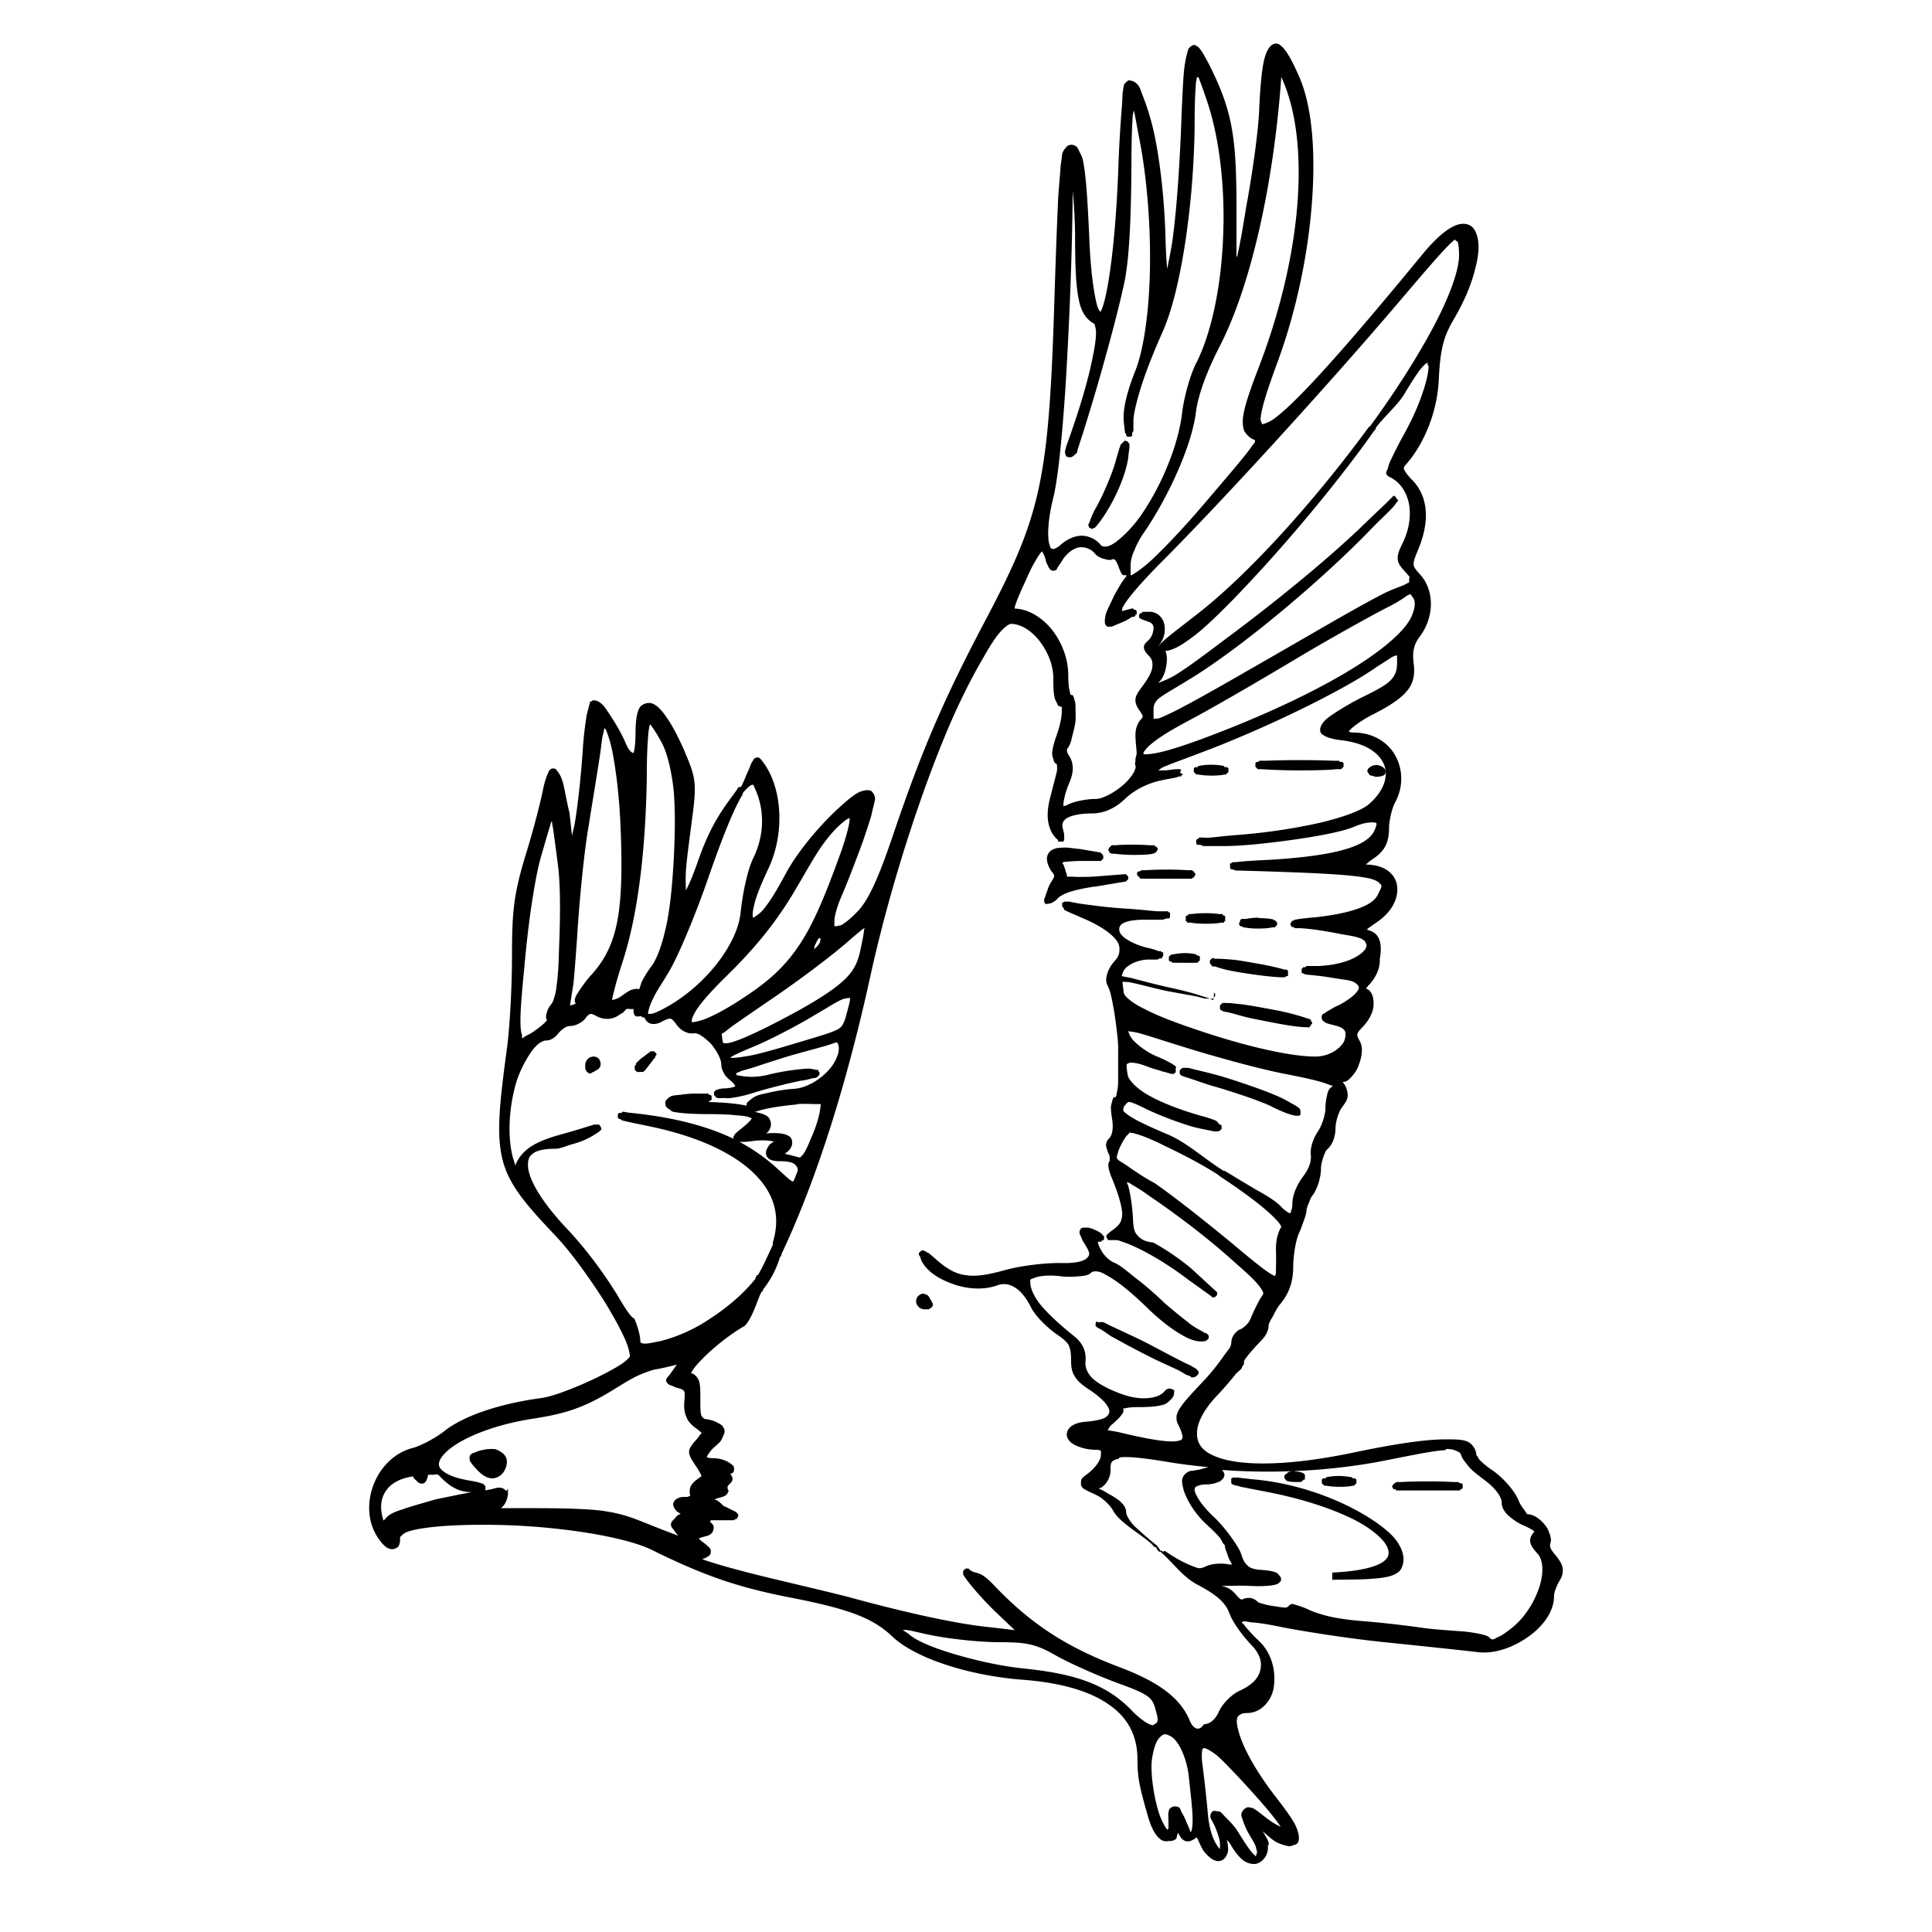 <?xml version="1.0" encoding="UTF-8" standalone="no"?>
<!-- Created with Inkscape (http://www.inkscape.org/) -->
<svg xmlns:dc="http://purl.org/dc/elements/1.1/" xmlns:cc="http://creativecommons.org/ns#" xmlns:rdf="http://www.w3.org/1999/02/22-rdf-syntax-ns#" xmlns:svg="http://www.w3.org/2000/svg" xmlns="http://www.w3.org/2000/svg" version="1.1" width="100%" height="100%" viewBox="0 0 48 48" id="svg2">
<defs id="defs8" />
<path d="M 31.65,1.09 C 31.62,1.10 31.58,1.13 31.56,1.15 31.47,1.25 31.41,1.42 31.37,1.68 31.33,1.95 31.30,2.32 31.28,2.81 31.25,3.33 31.12,4.29 30.96,5.15 30.89,5.58 30.82,6.01 30.75,6.31 c -0.00,0.04 -0.02,0.05 -0.03,0.09 -0.00,-0.30 0,-0.74 0,-1.21 0,-1.80 -0.10,-2.43 -0.68,-3.59 C 29.93,1.40 29.86,1.26 29.78,1.18 29.76,1.16 29.72,1.13 29.68,1.12 29.65,1.11 29.62,1.13 29.59,1.15 29.53,1.19 29.51,1.24 29.5,1.31 29.46,1.44 29.42,1.64 29.40,1.96 29.38,2.28 29.36,2.72 29.34,3.28 29.30,4.19 29.24,5.10 29.15,5.81 29.11,6.16 29.04,6.46 29,6.68 28.98,6.50 28.97,6.29 28.96,6.03 28.94,5.09 28.84,4.10 28.68,3.34 28.60,2.96 28.49,2.63 28.40,2.40 28.35,2.28 28.33,2.19 28.28,2.12 28.22,2.05 28.15,2.00 28.06,2 28.06,1.99 28.04,1.99 28.03,2 28.02,2.00 28.00,2.02 28,2.03 27.98,2.04 27.97,2.05 27.96,2.06 27.95,2.08 27.94,2.07 27.93,2.09 27.92,2.12 27.91,2.19 27.90,2.25 27.88,2.35 27.89,2.49 27.87,2.68 27.84,3.07 27.80,3.63 27.78,4.31 27.74,5.27 27.67,6.07 27.59,6.65 27.51,7.24 27.42,7.62 27.34,7.75 27.32,7.72 27.28,7.69 27.25,7.56 27.17,7.25 27.09,6.68 27.06,5.84 27.02,4.96 26.98,4.32 26.90,3.96 26.88,3.87 26.83,3.80 26.81,3.75 26.78,3.69 26.77,3.65 26.71,3.62 c -0.05,-0.03 -0.13,-0.03 -0.18,0 -0.04,0.03 -0.09,0.09 -0.12,0.15 -0.02,0.04 -0.02,0.06 -0.03,0.12 -0.00,0.06 -0.02,0.15 -0.03,0.25 -0.01,0.19 -0.04,0.46 -0.06,0.78 -0.03,0.64 -0.06,1.48 -0.09,2.40 -0.14,4.71 -0.34,5.49 -1.78,8.21 -1.01,1.92 -1.54,3.18 -2.21,5.15 -0.39,1.16 -0.64,1.69 -0.90,1.96 -0.16,0.17 -0.30,0.28 -0.40,0.34 -0.05,0.02 -0.09,0.02 -0.12,0.03 -0.02,0.00 -0.05,0.00 -0.06,0 -0.00,-0.00 0.00,-0.00 0,-0.03 -0.00,-0.02 -0.00,-0.06 0,-0.12 0.01,-0.11 0.06,-0.31 0.15,-0.53 0.17,-0.39 0.38,-0.94 0.56,-1.43 0.08,-0.24 0.16,-0.47 0.21,-0.65 0.02,-0.09 0.04,-0.18 0.06,-0.25 0.01,-0.06 0.03,-0.11 0.03,-0.15 0,-0.04 -0.01,-0.08 -0.03,-0.12 -0.02,-0.03 -0.05,-0.08 -0.09,-0.09 -0.08,-0.02 -0.16,-0.00 -0.25,0.03 -0.16,0.07 -0.34,0.23 -0.56,0.43 -0.43,0.40 -0.97,1.02 -1.28,1.59 -0.22,0.41 -0.40,0.71 -0.56,0.90 -0.07,0.09 -0.16,0.15 -0.21,0.18 -0.03,0.02 -0.02,0.02 -0.03,0.03 -0.00,-0.00 -0.02,-0.00 -0.03,-0.03 -0.00,-0.04 0.00,-0.14 0.03,-0.25 0.04,-0.21 0.17,-0.54 0.37,-0.96 0.42,-0.91 0.33,-2.09 -0.21,-2.71 -0.02,-0.02 -0.06,-0.04 -0.09,-0.03 -0.02,0.01 -0.05,0.01 -0.06,0.03 -0.02,0.02 -0.04,0.06 -0.06,0.09 -0.03,0.05 -0.05,0.13 -0.09,0.21 -0.07,0.15 -0.13,0.32 -0.18,0.40 A 0.09,0.09 0 0 0 18.31,19.62 c -0.29,0.40 -0.63,0.80 -0.96,1.75 -0.13,0.37 -0.23,0.61 -0.31,0.75 -0.00,-0.08 -0.01,-0.22 0,-0.46 0.02,-0.31 0.08,-0.73 0.15,-1.28 0.13,-0.96 0.10,-1.05 -0.21,-1.78 -0.14,-0.31 -0.27,-0.56 -0.40,-0.75 -0.12,-0.18 -0.24,-0.32 -0.37,-0.37 -0.06,-0.02 -0.12,-0.02 -0.18,0 -0.06,0.02 -0.12,0.06 -0.15,0.12 -0.06,0.12 -0.09,0.33 -0.09,0.59 -8.85e-4,0.18 -0.01,0.34 -0.03,0.43 -0.01,0.07 -0.02,0.08 -0.03,0.09 C 15.64,18.67 15.59,18.57 15.53,18.43 15.41,18.16 15.25,17.90 15.12,17.71 15.06,17.62 15.02,17.55 14.96,17.5 14.90,17.44 14.83,17.40 14.75,17.40 c -7.37e-4,0 -0.03,-2.43e-4 -0.03,0 -7.62e-4,2.43e-4 -0.02,0.02 -0.03,0.03 -0.01,0.00 -0.02,-0.00 -0.03,0 -0.01,0.01 0.00,0.01 0,0.03 -0.01,0.02 -0.02,0.06 -0.03,0.09 -0.01,0.06 -0.04,0.14 -0.06,0.25 -0.03,0.20 -0.07,0.49 -0.09,0.81 -0.04,0.62 -0.13,1.47 -0.21,1.90 l -0.06,0.25 -0.06,-0.56 C 14.08,19.92 14.04,19.67 14,19.5 c -0.04,-0.17 -0.09,-0.26 -0.15,-0.34 -0.01,-0.01 -0.03,-0.05 -0.06,-0.06 -0.02,-0.01 -0.06,-0.01 -0.09,0 -0.05,0.02 -0.07,0.07 -0.09,0.12 -0.04,0.09 -0.08,0.21 -0.12,0.40 -0.04,0.22 -0.23,0.98 -0.43,1.62 -0.30,0.99 -0.34,1.40 -0.34,2.56 -0.00,0.74 -0.06,1.75 -0.12,2.21 -0.19,1.40 -0.27,2.15 -0.12,2.78 0.15,0.62 0.54,1.09 1.31,1.90 0.40,0.42 0.87,1.08 1.25,1.68 0.18,0.30 0.35,0.60 0.46,0.84 0.11,0.23 0.15,0.42 0.15,0.5 3.69e-4,-0.02 0.00,-0.00 -0.03,0.03 -0.03,0.03 -0.10,0.10 -0.18,0.15 -0.15,0.10 -0.38,0.22 -0.62,0.34 -0.48,0.23 -1.04,0.45 -1.34,0.5 -1.07,0.14 -1.98,0.45 -2.46,0.84 -0.23,0.18 -0.60,0.36 -0.75,0.40 -0.94,0.23 -1.41,1.47 -0.87,2.25 0.06,0.08 0.09,0.13 0.15,0.18 0.05,0.05 0.11,0.08 0.18,0.09 0.06,0.00 0.15,-0.03 0.18,-0.09 0.03,-0.06 0.03,-0.13 0.03,-0.21 0,-0.01 0.00,-0.00 0.03,-0.03 0.02,-0.02 0.06,-0.06 0.12,-0.09 0.12,-0.05 0.32,-0.09 0.56,-0.12 0.48,-0.06 1.16,-0.08 1.87,-0.06 1.41,0.04 3.02,0.29 3.68,0.62 1.30,0.64 2.11,0.92 3.43,1.18 1.50,0.29 2.06,0.52 2.53,0.96 0.28,0.27 0.76,0.52 1.34,0.71 0.57,0.19 1.25,0.32 1.87,0.37 0.97,0.07 1.70,0.28 2.18,0.62 0.48,0.33 0.71,0.78 0.71,1.37 0,0.44 0.05,0.67 0.25,1.37 0.10,0.36 0.21,0.53 0.34,0.62 0.06,0.04 0.12,0.04 0.18,0.03 0.06,-0.00 0.10,-0.00 0.15,-0.03 0.06,-0.02 0.05,-0.06 0.06,-0.09 0.00,-0.02 0.02,-0.06 0.03,-0.09 0.00,0.02 0.02,0.04 0.03,0.06 0.03,0.06 0.07,0.12 0.15,0.15 0.05,0.01 0.08,0.01 0.12,0 0.03,-0.01 0.09,-0.04 0.12,-0.06 0.01,-0.00 0.01,-0.02 0.03,-0.03 0.00,0.01 0.02,0.01 0.03,0.03 0.03,0.06 0.07,0.16 0.12,0.25 0.04,0.08 0.11,0.15 0.18,0.21 0.07,0.06 0.17,0.12 0.28,0.09 0.10,-0.03 0.17,-0.15 0.18,-0.25 0.01,-0.09 -0.01,-0.18 -0.03,-0.28 0.02,0.04 0.06,0.07 0.09,0.12 0.06,0.11 0.15,0.24 0.25,0.34 0.09,0.09 0.20,0.15 0.34,0.15 0.12,8.17e-4 0.22,-0.09 0.28,-0.18 0.05,-0.09 0.07,-0.18 0.06,-0.28 C 31.57,45.82 31.46,45.64 31.37,45.5 c 0.09,0.07 0.19,0.17 0.31,0.25 0.10,0.06 0.24,0.10 0.34,0.12 0.05,0.00 0.07,-0.01 0.12,-0.03 0.05,-0.01 0.10,-0.03 0.12,-0.09 0.03,-0.11 -0.00,-0.25 -0.09,-0.43 -0.09,-0.17 -0.26,-0.40 -0.5,-0.71 -0.43,-0.56 -0.74,-1.10 -0.87,-1.5 -0.06,-0.19 -0.09,-0.35 -0.06,-0.43 0.01,-0.04 0.05,-0.07 0.09,-0.09 0.03,-0.02 0.08,-0.03 0.15,-0.03 0.19,0 0.35,-0.09 0.46,-0.21 0.11,-0.12 0.19,-0.28 0.21,-0.46 0.05,-0.37 -0.05,-0.82 -0.37,-1.12 -0.18,-0.17 -0.30,-0.31 -0.37,-0.40 -0.02,-0.03 -0.05,-0.04 -0.06,-0.06 -9.62e-4,6.98e-4 0.01,-0.02 0.06,-0.03 0.04,-0.00 0.12,0.02 0.21,0.03 0.17,0.01 0.41,0.05 0.75,0.12 0.51,0.10 1.64,0.28 2.53,0.37 0.87,0.09 1.93,0.20 2.34,0.25 0.42,0.04 0.88,-0.13 1.25,-0.40 0.36,-0.26 0.62,-0.62 0.62,-1 0,-0.10 0.08,-0.29 0.15,-0.40 0.06,-0.10 0.08,-0.20 0.06,-0.31 -0.02,-0.10 -0.09,-0.20 -0.18,-0.31 -0.05,-0.06 -0.10,-0.12 -0.12,-0.18 -0.02,-0.05 -0.00,-0.11 0,-0.12 0.03,-0.07 -0.00,-0.17 -0.03,-0.25 -0.02,-0.07 -0.06,-0.14 -0.12,-0.21 -0.11,-0.13 -0.26,-0.25 -0.43,-0.25 -0.01,-0.01 -0.03,-0.06 -0.06,-0.09 -0.04,-0.06 -0.11,-0.14 -0.15,-0.25 -0.11,-0.26 -0.39,-0.57 -0.65,-0.75 -0.11,-0.07 -0.23,-0.17 -0.31,-0.25 -0.03,-0.03 -0.04,-0.06 -0.06,-0.09 -0.01,-0.02 -0.03,-0.04 -0.03,-0.03 -0.00,-0.13 -0.08,-0.27 -0.21,-0.34 -0.13,-0.06 -0.31,-0.06 -0.56,-0.06 -0.49,0.00 -1.25,0.11 -2.34,0.34 -1.65,0.34 -2.85,0.33 -3.43,0.06 -0.29,-0.13 -0.41,-0.32 -0.40,-0.56 0.00,-0.23 0.14,-0.55 0.5,-0.93 0.18,-0.19 0.34,-0.38 0.46,-0.53 0.06,-0.07 0.12,-0.10 0.15,-0.15 0.01,-0.02 0.01,-0.04 0.03,-0.06 0.01,-0.01 0.03,-0.04 0.03,-0.09 0,0.03 -0.01,-0.00 0,-0.03 0.01,-0.02 0.03,-0.05 0.06,-0.09 0.05,-0.07 0.13,-0.16 0.21,-0.25 0.08,-0.09 0.18,-0.18 0.25,-0.28 0.06,-0.09 0.09,-0.18 0.09,-0.28 0,-0.01 0.03,-0.09 0.09,-0.18 0.05,-0.09 0.10,-0.21 0.18,-0.31 0.23,-0.27 0.34,-0.56 0.34,-0.96 0,-0.27 0.07,-0.68 0.15,-0.84 0.05,-0.10 0.08,-0.21 0.12,-0.31 0.03,-0.10 0.06,-0.17 0.06,-0.25 1.06e-4,-0.02 0.03,-0.11 0.06,-0.18 0.03,-0.07 0.04,-0.12 0.09,-0.18 0.12,-0.16 0.21,-0.45 0.21,-0.68 9.52e-4,-0.09 0.03,-0.19 0.06,-0.28 0.03,-0.08 0.06,-0.16 0.09,-0.18 0.13,-0.11 0.21,-0.32 0.21,-0.53 0.00,-0.14 0.07,-0.39 0.15,-0.5 0.06,-0.09 0.14,-0.18 0.15,-0.28 0.01,-0.09 -0.01,-0.18 -0.06,-0.28 -0.03,-0.05 -0.05,-0.07 -0.06,-0.09 0.09,-0.00 0.15,-0.05 0.21,-0.12 0.07,-0.07 0.14,-0.17 0.18,-0.28 0.08,-0.20 0.13,-0.45 0.03,-0.62 -0.05,-0.09 -0.06,-0.12 -0.06,-0.15 0.00,-0.03 0.02,-0.08 0.12,-0.18 0.14,-0.14 0.25,-0.32 0.28,-0.5 0.02,-0.17 -0.00,-0.37 -0.15,-0.46 -0.01,-0.00 -0.03,-0.00 -0.03,0 0.00,-0.01 0.03,-0.06 0.09,-0.12 0.17,-0.19 0.26,-0.41 0.25,-0.62 C 34.36,23.38 34.24,23.19 34.03,23.12 33.99,23.11 33.98,23.10 33.96,23.09 33.97,23.08 33.97,23.08 34,23.06 c 0.04,-0.03 0.12,-0.09 0.21,-0.15 0.38,-0.26 0.54,-0.60 0.5,-0.90 -0.04,-0.30 -0.31,-0.52 -0.75,-0.53 -0.01,-7.7e-5 -0.01,9.7e-5 -0.03,0 0.04,-0.03 0.08,-0.07 0.15,-0.12 0.17,-0.11 0.27,-0.21 0.34,-0.34 0.06,-0.12 0.09,-0.26 0.09,-0.43 0.00,-0.21 0.08,-0.53 0.15,-0.65 0.22,-0.41 0.19,-0.84 0,-1.18 -0.19,-0.33 -0.56,-0.56 -1.03,-0.56 -0.09,0 -0.12,-0.03 -0.12,-0.03 0.06,-0.08 0.28,-0.26 0.62,-0.43 0.41,-0.21 0.68,-0.39 0.84,-0.59 0.15,-0.19 0.19,-0.41 0.15,-0.68 -0.03,-0.27 -0.00,-0.45 0.15,-0.65 0.17,-0.22 0.28,-0.52 0.28,-0.81 4.89e-4,-0.28 -0.09,-0.55 -0.28,-0.75 -0.11,-0.12 -0.15,-0.18 -0.15,-0.25 -0.00,-0.06 0.03,-0.16 0.12,-0.37 0.29,-0.70 0.24,-1.31 -0.15,-1.71 -0.13,-0.13 -0.20,-0.24 -0.21,-0.28 -0.00,-0.02 -0.00,-0.01 0,-0.03 0.00,-0.01 0.02,-0.05 0.06,-0.09 0.47,-0.54 0.79,-1.36 0.81,-2.18 C 35.79,8.63 35.88,8.34 36.12,7.93 36.40,7.45 36.56,7.05 36.65,6.68 36.75,6.32 36.76,6.01 36.68,5.81 36.64,5.70 36.59,5.63 36.5,5.59 c -0.09,-0.04 -0.19,-0.04 -0.31,0 -0.22,0.08 -0.49,0.30 -0.81,0.68 -1.97,2.40 -3.19,3.76 -3.75,4.15 -0.13,0.09 -0.26,0.12 -0.28,0.12 -0.00,-0.00 0.00,-0.01 0,-0.03 -0.00,-0.01 -0.03,-0.03 -0.03,-0.09 -2.31e-4,-0.21 0.15,-0.69 0.40,-1.37 0.48,-1.29 0.77,-2.69 0.87,-3.96 0.10,-1.27 0.02,-2.42 -0.31,-3.18 C 32.14,1.59 32.03,1.38 31.93,1.25 31.88,1.18 31.81,1.11 31.75,1.09 c -0.03,-0.01 -0.05,-0.01 -0.09,0 z M 31.81,1.87 c 0.01,0.02 0.01,0.03 0.03,0.06 0.72,1.56 0.52,4.36 -0.56,7.18 -0.24,0.62 -0.37,1.01 -0.40,1.28 -0.01,0.13 -0.00,0.22 0.03,0.31 0.04,0.08 0.13,0.17 0.21,0.21 0.03,0.01 0.05,0.02 0.06,0.03 -0.00,-0.00 0.00,0.00 0,0.03 -0.00,0.02 -0.02,0.04 -0.06,0.09 -0.13,0.20 -0.48,0.61 -1.18,1.43 -0.45,0.53 -0.88,0.99 -1.21,1.31 -0.16,0.16 -0.32,0.29 -0.43,0.37 -0.11,0.08 -0.19,0.12 -0.18,0.12 -0.01,0 -0.02,-0.00 -0.03,0 0.00,-0.00 -0.00,-0.02 0,-0.03 0.00,-0.01 -0.00,-0.02 0,-0.03 0.00,-0.01 1.95e-4,-0.04 0,-0.06 -3.89e-4,-0.04 0.00,-0.08 0,-0.15 -0.00,-0.05 0.02,-0.19 0.09,-0.34 0.06,-0.15 0.14,-0.31 0.25,-0.46 0.62,-0.91 1.18,-2.17 1.28,-2.96 0.05,-0.43 0.27,-1.03 0.59,-1.65 0.77,-1.49 1.34,-4.01 1.53,-6.65 0.00,-0.04 -0.00,-0.05 0,-0.09 z m -2.03,0.06 c 0.04,0.10 0.10,0.26 0.18,0.5 0.32,0.89 0.48,2.16 0.43,3.40 -0.04,1.24 -0.29,2.46 -0.68,3.21 -0.14,0.28 -0.29,0.81 -0.34,1.21 -0.09,0.80 -0.50,1.77 -0.96,2.46 -0.22,0.34 -0.48,0.60 -0.68,0.75 -0.09,0.07 -0.18,0.11 -0.25,0.12 -0.06,0.00 -0.11,-0.00 -0.15,-0.06 -0.11,-0.13 -0.29,-0.21 -0.46,-0.21 -0.17,0 -0.36,0.09 -0.5,0.21 -0.11,0.10 -0.18,0.12 -0.21,0.12 -0.01,-0.00 -0.04,-0.01 -0.06,-0.03 -0.01,-0.01 -0.01,-0.04 -0.03,-0.09 -0.05,-0.18 -0.04,-0.58 0.09,-1.12 0.12,-0.46 0.22,-1.43 0.31,-2.75 0.08,-1.31 0.16,-2.96 0.18,-4.75 0.00,-0.08 -0.00,-0.08 0,-0.15 0.03,0.26 0.05,0.60 0.06,1.03 0.00,0.83 0.02,1.32 0.09,1.65 0.06,0.33 0.20,0.52 0.40,0.62 -0.00,-10e-4 -0.01,-0.00 0,0.03 0.01,0.03 0.03,0.10 0.03,0.18 -0.00,0.16 -0.03,0.37 -0.09,0.65 -0.11,0.56 -0.34,1.33 -0.65,2.18 -0.01,0.04 -0.02,0.08 -0.03,0.12 -0.00,0.03 0.00,0.08 0.03,0.12 0.01,0.02 0.03,0.02 0.06,0.03 0.02,0.00 0.04,0.00 0.06,0 0.03,-0.01 0.06,-0.03 0.09,-0.06 0.02,-0.02 0.04,-0.03 0.06,-0.06 0.01,-0.03 0.01,-0.07 0.03,-0.12 0.03,-0.09 0.07,-0.22 0.12,-0.37 0.09,-0.29 0.21,-0.68 0.34,-1.12 0.25,-0.87 0.53,-1.89 0.68,-2.59 0.13,-0.61 0.17,-1.62 0.18,-2.87 0.00,-0.54 0.01,-0.96 0.03,-1.25 0.00,-0.07 0.02,-0.12 0.03,-0.18 0.04,0.17 0.08,0.42 0.15,0.78 0.18,0.94 0.27,2.11 0.25,3.18 -0.02,1.06 -0.16,2.02 -0.37,2.53 -0.21,0.53 -0.31,0.96 -0.28,1.25 0.01,0.09 0.02,0.19 0.03,0.25 0.00,0.02 -0.00,0.01 0,0.03 0.00,0.00 0.02,0.01 0.03,0.03 0.00,0.00 -2.42e-4,0.03 0,0.03 1.17e-4,1.17e-4 0.03,0.03 0.03,0.03 1.15e-4,6.7e-5 0.03,-1.7e-5 0.03,0 1.13e-4,1.7e-5 0.03,3.3e-5 0.03,0 1.11e-4,-3.3e-5 0.03,8.3e-5 0.03,0 2.18e-4,-1.67e-4 0.03,-0.03 0.03,-0.03 2.11e-4,-3.67e-4 -0.00,-0.02 0,-0.03 0.00,-0.00 -8.75e-4,-0.02 0,-0.03 0.00,-0.01 0.02,-0.03 0.03,-0.06 0.00,-0.05 -0.00,-0.14 0,-0.25 0.00,-0.15 0.08,-0.50 0.21,-0.90 0.13,-0.40 0.32,-0.87 0.53,-1.34 0.44,-1.01 0.76,-3.13 0.78,-5.09 0.00,-0.43 0.01,-0.77 0.03,-1 0.00,-0.09 0.02,-0.15 0.03,-0.21 z M 36.21,6 C 36.23,6.03 36.25,6.16 36.25,6.34 c 0,0.36 -0.22,0.99 -0.62,1.75 -0.39,0.74 -0.94,1.61 -1.59,2.5 A 0.09,0.09 0 0 0 34,10.62 c -1.31,1.79 -2.99,3.67 -4.31,4.68 -0.41,0.32 -0.65,0.50 -0.78,0.62 -0.06,0.06 -0.10,0.08 -0.12,0.15 -8.66e-4,-0.03 0.02,-0.06 0.06,-0.12 0.10,-0.16 0.11,-0.35 0.06,-0.5 -0.05,-0.14 -0.19,-0.26 -0.37,-0.25 -0.05,0.00 -0.09,-0.00 -0.12,0 -0.01,0.00 -0.01,-0.00 -0.03,0 -0.00,0.00 -0.01,0.02 -0.03,0.03 -0.00,0.00 -0.03,-2.04e-4 -0.03,0 -2.84e-4,2.04e-4 1.84e-4,0.03 0,0.03 -1.84e-4,2.13e-4 -0.03,-2.21e-4 -0.03,0 -8.5e-5,2.21e-4 -1.4e-5,0.06 0,0.06 1.4e-5,2.31e-4 -1.13e-4,0.03 0,0.03 1.13e-4,2.41e-4 0.03,-2.51e-4 0.03,0 2.13e-4,2.51e-4 -3.12e-4,0.03 0,0.03 3.12e-4,2.62e-4 0.02,-0.00 0.03,0 0.01,0.00 0.04,0.02 0.06,0.03 0.02,0.00 0.04,0.01 0.09,0.03 0.08,0.02 0.14,0.06 0.15,0.15 0.00,0.09 -0.03,0.22 -0.12,0.31 -0.06,0.06 -0.12,0.10 -0.12,0.18 0,0.08 0.06,0.15 0.12,0.21 0.09,0.09 0.10,0.17 0.09,0.28 -0.01,0.10 -0.07,0.23 -0.21,0.43 -0.11,0.15 -0.20,0.26 -0.21,0.37 -0.01,0.11 0.05,0.22 0.12,0.31 0.04,0.06 0.06,0.10 0.06,0.12 -9.06e-4,0.02 -0.01,0.04 -0.06,0.09 -0.08,0.10 -0.12,0.23 -0.12,0.37 -0.00,0.14 0.02,0.30 0.03,0.43 a 0.09,0.09 0 0 0 0,0.03 c 0.00,0.01 -0.01,0.07 -0.03,0.12 -0.00,0.02 0.00,0.03 0,0.06 -0.00,0.02 -0.02,0.08 0,0.12 0.01,0.02 0.01,0.06 -0.03,0.15 -0.05,0.09 -0.13,0.20 -0.25,0.31 -0.22,0.20 -0.53,0.37 -0.71,0.37 -0.25,0 -0.56,0.07 -0.71,0.15 -0.05,0.03 -0.09,0.02 -0.09,0.03 0.00,0.00 0.00,0.01 0,-0.03 -0.00,-0.09 0.04,-0.30 0.15,-0.56 0.11,-0.25 0.11,-0.47 0,-0.65 -0.03,-0.04 -0.05,-0.08 -0.06,-0.12 -0.00,-0.03 -0.00,-0.06 0,-0.06 0.06,-0.07 0.09,-0.15 0.12,-0.28 0.03,-0.12 0.07,-0.26 0.09,-0.40 0.01,-0.13 0.00,-0.29 0,-0.40 -0.00,-0.05 -0.01,-0.11 -0.03,-0.15 -0.01,-0.04 -0.01,-0.09 -0.06,-0.12 0.01,0.00 -0.01,0.02 -0.03,0 -0.01,-0.02 -0.02,-0.07 -0.03,-0.12 -0.02,-0.09 -0.03,-0.23 -0.03,-0.37 -6.52e-4,-0.41 -0.16,-0.81 -0.40,-1.12 -0.24,-0.30 -0.58,-0.52 -0.93,-0.53 1.3e-5,-0.00 -0.00,-0.00 0,-0.03 0.02,-0.09 0.11,-0.32 0.28,-0.68 0.09,-0.21 0.17,-0.37 0.25,-0.5 0.07,-0.12 0.12,-0.19 0.15,-0.21 0.01,0.02 0.06,0.09 0.09,0.21 0.01,0.07 0.04,0.11 0.06,0.15 0.00,0.02 0.01,0.03 0.03,0.06 0.01,0.02 0.05,0.06 0.09,0.06 0.04,-0.00 0.07,-0.01 0.09,-0.03 0.01,-0.01 0.01,-0.03 0.03,-0.06 0.03,-0.04 0.07,-0.10 0.12,-0.18 0.10,-0.16 0.26,-0.28 0.40,-0.31 0.14,-0.02 0.30,0.03 0.40,0.15 0.05,0.06 0.10,0.09 0.18,0.12 0.07,0.02 0.17,0.06 0.25,0.03 0.01,-0.00 0.02,-0.02 0.06,0 0.03,0.02 0.06,0.08 0.09,0.15 0.02,0.06 0.04,0.11 0.06,0.15 0.00,0.01 0.02,0.04 0.03,0.06 0.00,0.00 0.01,0.01 0.03,0.03 4.54e-4,2.98e-4 0.03,-1.59e-4 0.03,0 4.22e-4,1.59e-4 0.03,-2e-5 0.03,0 3.91e-4,2e-5 0.03,1.19e-4 0.03,0 -0.01,0.01 -0.01,0.04 -0.03,0.06 -0.03,0.03 -0.05,0.07 -0.09,0.12 -0.06,0.10 -0.14,0.23 -0.21,0.37 -0.06,0.14 -0.14,0.28 -0.18,0.40 -0.02,0.05 -0.02,0.11 -0.03,0.15 -0.00,0.02 -0.00,0.03 0,0.06 0.00,0.02 -0.00,0.06 0.03,0.09 7.04e-4,5.79e-4 0.02,0.02 0.03,0.03 0.00,0.00 0.02,-10e-4 0.03,0 0.01,0.00 0.02,6.86e-4 0.03,0 0.01,-0.00 0.01,0.00 0.03,0 0.02,-0.00 0.05,-0.01 0.09,-0.03 0.07,-0.03 0.17,-0.07 0.28,-0.12 0.06,-0.03 0.11,-0.07 0.15,-0.09 0.03,-0.01 0.06,-0.00 0.09,-0.03 0.00,-0.00 -5.16e-4,-0.03 0,-0.03 2.58e-4,-3.32e-4 0.03,2.94e-4 0.03,0 1.48e-4,-2.94e-4 -3.7e-5,-0.03 0,-0.03 3.7e-5,-2.56e-4 7.3e-5,-0.06 0,-0.06 -7.3e-5,-2.19e-4 -0.03,-0.03 -0.03,-0.03 -1.84e-4,-1.82e-4 -0.03,1.46e-4 -0.03,0 -8.09e-4,-2.2e-4 -0.02,-0.03 -0.03,-0.03 -0.00,2.66e-4 -0.02,-8.57e-4 -0.03,0 -0.02,0.00 -0.07,0.02 -0.12,0.03 -0.05,0.01 -0.09,0.03 -0.12,0.03 -0.01,-9.04e-4 0.00,-0.03 0,-0.03 0.00,-0.02 0.00,-0.04 0.03,-0.09 0.11,-0.20 0.45,-0.60 1.03,-1.18 1.50,-1.51 4.02,-4.27 5.81,-6.37 0.79,-0.93 1.21,-1.42 1.40,-1.56 C 36.18,6.00 36.20,6.00 36.21,6 z m -0.75,3.06 c 0.00,0.00 0.02,0.00 0.03,0.03 0.01,0.10 -0.04,0.37 -0.15,0.68 -0.10,0.31 -0.28,0.71 -0.53,1.15 -0.11,0.21 -0.21,0.41 -0.28,0.56 -0.03,0.07 -0.04,0.14 -0.06,0.18 -0.00,0.02 -0.02,0.04 -0.03,0.06 -0.00,0.00 6.07e-4,0.01 0,0.03 4.18e-4,0.00 -1.38e-4,0.03 0,0.03 1.38e-4,4.85e-4 0.03,0.03 0.03,0.03 2.25e-4,3.1e-4 0.03,0.03 0.03,0.03 0.26,0.11 0.43,0.35 0.5,0.65 0.06,0.29 0.02,0.65 -0.15,1 -0.09,0.18 -0.14,0.30 -0.12,0.43 0.02,0.13 0.13,0.22 0.28,0.40 0.03,0.03 0.00,0.02 0,0.06 -0.00,0.01 0.00,0.06 0,0.09 -0.03,0.01 -0.06,0.03 -0.12,0.06 -0.11,0.05 -0.30,0.11 -0.5,0.21 -0.39,0.20 -0.89,0.48 -1.46,0.81 -2.22,1.28 -3.34,1.93 -3.87,2.18 -0.13,0.06 -0.21,0.10 -0.28,0.12 -0.06,0.01 -0.09,2.23e-4 -0.09,0 -4.74e-4,-2.23e-4 -0.02,0.03 -0.03,0 -0.00,-0.03 0.00,-0.09 0,-0.15 -0.00,-0.13 -0.01,-0.19 0.09,-0.31 0.11,-0.11 0.36,-0.24 0.78,-0.5 1.28,-0.77 3.29,-2.46 4.5,-3.71 0.24,-0.25 0.44,-0.43 0.56,-0.56 0.06,-0.06 0.09,-0.12 0.12,-0.15 0.01,-0.01 0.02,-0.02 0.03,-0.03 0,0 -0.09,-0.12 -0.09,-0.12 -1.2e-4,7.5e-5 -0.02,-0.00 -0.03,0 -0.01,0.01 -0.04,0.04 -0.06,0.06 -0.03,0.03 -0.08,0.08 -0.15,0.15 -0.14,0.13 -0.36,0.34 -0.65,0.62 -0.93,0.88 -2.20,1.90 -3.25,2.68 -0.52,0.39 -0.99,0.75 -1.34,0.96 -0.16,0.09 -0.30,0.14 -0.40,0.18 0.13,-0.11 0.19,-0.29 0.21,-0.46 0.01,-0.08 0.02,-0.16 0,-0.25 -0.00,-0.02 -0.01,-0.06 -0.03,-0.09 0.11,0 0.25,-0.06 0.40,-0.15 0.14,-0.09 0.30,-0.20 0.5,-0.37 0.38,-0.33 0.84,-0.80 1.34,-1.34 0.99,-1.07 2.12,-2.43 2.96,-3.62 a 0.09,0.09 0 0 0 0.03,-0.03 0.09,0.09 0 0 0 0,-0.03 c 0.20,-0.27 0.55,-0.57 0.71,-0.84 0.24,-0.40 0.41,-0.66 0.53,-0.75 0.03,-0.03 0.05,-0.02 0.06,-0.03 z m -7.53,1.90 c -0.01,0.01 -0.05,0.05 -0.06,0.06 -0.00,0.01 -0.02,0.01 -0.03,0.03 -0.01,0.02 -0.01,0.05 -0.03,0.09 -0.02,0.07 -0.05,0.17 -0.09,0.31 -0.08,0.30 -0.32,0.87 -0.5,1.18 -0.09,0.16 -0.12,0.26 -0.15,0.34 -0.00,0.01 -0.02,0.04 -0.03,0.06 2.21e-4,0.00 -3.44e-4,0.03 0,0.03 3.44e-4,0.00 0.03,0.06 0.03,0.06 3.22e-4,2.95e-4 0.03,-1.7e-4 0.03,0 3.98e-4,1.7e-4 0.03,0.03 0.03,0.03 4.74e-4,4.3e-5 0.03,-0.03 0.03,-0.03 0.00,-0.00 0.02,0.00 0.03,0 0.01,-0.00 0.02,-0.02 0.03,-0.03 0.01,-0.01 0.01,-0.01 0.03,-0.03 0.35,-0.43 0.70,-1.15 0.78,-1.68 0.01,-0.11 0.02,-0.18 0.03,-0.25 0.00,-0.03 0.00,-0.06 0,-0.09 -0.00,-0.00 0.00,-0.02 0,-0.03 -0.00,-0.00 -0.03,6.03e-4 -0.03,0 -3.88e-4,-6.03e-4 4.43e-4,-0.03 0,-0.03 -4.43e-4,-3.58e-4 -0.06,-0.03 -0.06,-0.03 -4.98e-4,-1.12e-4 -0.03,-1.34e-4 -0.03,0 z m 7.12,3.81 c 0.03,0.05 0.08,0.10 0.09,0.15 0.02,0.09 0.01,0.19 -0.06,0.37 -0.15,0.38 -0.77,0.91 -1.71,1.46 -0.94,0.55 -2.20,1.13 -3.62,1.65 -0.45,0.16 -0.80,0.27 -1.03,0.31 -0.11,0.02 -0.19,0.03 -0.25,0.03 -0.03,-0.00 -0.05,0.00 -0.06,0 -1.41e-4,-0.00 -0.00,-0.02 0,-0.03 0.00,-0.01 0.00,-0.02 0.03,-0.06 0.03,-0.04 0.09,-0.11 0.18,-0.18 0.18,-0.15 0.47,-0.33 0.90,-0.56 0.59,-0.31 1.81,-1.02 2.71,-1.56 0.89,-0.53 1.92,-1.10 2.28,-1.28 0.18,-0.09 0.35,-0.20 0.46,-0.28 0.02,-0.01 0.04,-0.01 0.06,-0.03 z M 25.12,15.5 c 0.24,0 0.51,0.17 0.71,0.43 0.20,0.26 0.34,0.59 0.34,0.93 0,0.17 0.00,0.34 0.03,0.46 0.01,0.06 0.04,0.11 0.06,0.15 0.01,0.02 0.01,0.04 0.03,0.06 0.01,0.01 0.05,0.03 0.09,0.03 0.00,0.01 0.00,0.08 0,0.15 -0.01,0.14 -0.05,0.35 -0.15,0.62 -0.05,0.15 -0.08,0.27 -0.09,0.37 -0.00,0.05 0.01,0.11 0.03,0.15 0.01,0.04 0.01,0.09 0.06,0.12 0.00,0.00 0.02,-0.00 0.03,0.03 0.00,0.03 0.01,0.09 0,0.15 -0.03,0.14 -0.12,0.47 -0.18,0.71 -0.08,0.34 -0.07,0.60 0.06,0.84 0.04,0.06 0.06,0.08 0.09,0.12 0.01,0.01 0.05,0.04 0.06,0.06 0.00,0.00 -0.01,0.02 0,0.03 0.00,0.00 0.02,-0.00 0.03,0 4.83e-4,1.64e-4 0.03,-3.6e-5 0.03,0 4.27e-4,3.6e-5 0.03,9.1e-5 0.03,0 3.71e-4,-9.1e-5 0.03,2.18e-4 0.03,0 3.17e-4,-2.18e-4 0.03,-0.03 0.03,-0.03 2.62e-4,-3.44e-4 -2.09e-4,-0.03 0,-0.03 0.00,-0.01 4.19e-4,-0.02 0,-0.03 -8.37e-4,-0.01 0.00,-0.04 0,-0.06 -0.00,-0.03 -0.01,-0.09 -0.03,-0.15 -0.03,-0.13 -0.02,-0.20 0.09,-0.28 0.11,-0.07 0.34,-0.12 0.62,-0.12 0.29,0 0.57,-0.11 0.84,-0.37 0.22,-0.21 0.56,-0.39 0.93,-0.46 0.14,-0.03 0.23,-0.04 0.31,-0.06 0.03,-0.00 0.07,-0.02 0.09,-0.03 0.01,-0.00 0.02,0.00 0.03,0 0.00,-0.00 0.03,3.75e-4 0.03,0 1.94e-4,-9.4e-5 -1.27e-4,-0.03 0,-0.03 1.27e-4,-8.4e-5 0.03,7.4e-5 0.03,0 3.1e-5,-3.7e-5 -1.4e-5,-0.03 0,-0.03 1.4e-5,-3.4e-5 -0.06,-0.03 -0.06,-0.03 0,0 0.00,-0.04 0.03,-0.06 -7.1e-5,-5.4e-5 -0.03,-0.03 -0.03,-0.03 -0.01,-5.8e-4 -0.02,-5.15e-4 -0.03,0 -0.01,0.00 -0.03,-0.00 -0.06,0 -0.06,0.00 -0.15,0.02 -0.28,0.03 -0.09,0.00 -0.12,-0.00 -0.18,0 0.06,-0.03 0.06,-0.05 0.15,-0.09 0.19,-0.08 0.47,-0.18 0.81,-0.31 1.62,-0.60 3.55,-1.54 4.40,-2.12 0.19,-0.13 0.33,-0.21 0.43,-0.28 0.08,-0.05 0.13,-0.05 0.15,-0.06 0.00,0.04 0,0.09 0,0.18 0,0.17 -0.03,0.30 -0.15,0.43 -0.12,0.13 -0.33,0.24 -0.65,0.40 -0.29,0.14 -0.54,0.29 -0.71,0.40 -0.17,0.11 -0.27,0.18 -0.34,0.28 -0.03,0.04 -0.07,0.12 -0.06,0.18 0.00,0.06 0.04,0.09 0.09,0.12 0.09,0.06 0.25,0.10 0.43,0.12 0.59,0.07 0.93,0.30 1.06,0.59 0.12,0.28 0.03,0.65 -0.37,1 -0.19,0.16 -0.63,0.32 -1.21,0.46 -0.58,0.13 -1.30,0.25 -2.12,0.31 -0.27,0.02 -0.48,0.05 -0.62,0.06 -0.14,0.01 -0.23,-0.01 -0.28,0 -0.00,0.00 0.01,0.02 0,0.03 -0.00,0.00 -0.03,-1.54e-4 -0.03,0 -6.5e-5,7.5e-5 -0.03,0.03 -0.03,0.03 -3.7e-5,7.4e-5 10e-6,0.03 0,0.03 -10e-6,7.3e-5 -1.8e-5,0.03 0,0.03 1.8e-5,7.3e-5 -4.5e-5,0.03 0,0.03 9.1e-5,1.44e-4 0.03,0.03 0.03,0.03 2e-4,1.4e-4 0.03,-1.37e-4 0.03,0 0.00,0.00 0.02,-7.39e-4 0.03,0 0.02,0.00 0.05,0.02 0.09,0.03 0.08,0.00 0.22,-0.00 0.40,0 0.46,0.01 1.13,-0.06 1.78,-0.15 0.64,-0.09 1.26,-0.20 1.59,-0.34 0.23,-0.10 0.43,-0.11 0.5,-0.09 0.03,0.01 0.02,0.00 0.03,0.03 0.00,0.02 -0.02,0.10 -0.06,0.18 -0.09,0.18 -0.32,0.34 -0.75,0.46 -0.42,0.12 -1.02,0.20 -1.81,0.25 -0.44,0.02 -0.73,0.04 -0.87,0.06 -0.03,0.00 -0.06,-0.00 -0.09,0 -0.00,0.00 -0.02,0.02 -0.03,0.03 -0.00,0.00 -0.03,-3.91e-4 -0.03,0 -2.13e-4,1.95e-4 1.28e-4,0.03 0,0.03 -1.28e-4,1.93e-4 4.2e-5,0.03 0,0.03 -4.2e-5,1.91e-4 -4.4e-5,0.03 0,0.03 4.4e-5,1.89e-4 -1.29e-4,0.03 0,0.03 1.29e-4,1.87e-4 0.03,0.03 0.03,0.03 6.03e-4,3.66e-4 0.02,-0.00 0.03,0 0.02,0.00 0.05,0.02 0.09,0.03 0.03,0.00 0.06,-0.00 0.12,0 1.71,0.05 2.65,0.09 3.12,0.18 0.23,0.04 0.31,0.11 0.34,0.15 0.01,0.01 0.03,0.02 0.03,0.06 -0.00,0.03 -0.03,0.09 -0.06,0.15 -0.07,0.17 -0.19,0.27 -0.43,0.37 -0.24,0.10 -0.61,0.19 -1.15,0.25 -0.25,0.02 -0.41,0.04 -0.5,0.06 -0.02,0.00 -0.03,0.01 -0.06,0.03 -0.00,0.00 -0.02,-0.00 -0.03,0 -0.00,0.00 2.98e-4,0.03 0,0.03 -2.98e-4,3.68e-4 -0.03,0.03 -0.03,0.03 -1e-4,3.57e-4 -9.8e-5,0.03 0,0.03 9.8e-5,3.47e-4 0.03,0.06 0.03,0.06 9.94e-4,6.52e-4 0.02,-0.00 0.03,0 0.02,0.00 0.03,0.02 0.06,0.03 0.02,0.00 0.05,-0.00 0.09,0 0.29,0.01 0.71,0.08 1.06,0.15 0.17,0.03 0.32,0.05 0.43,0.09 0.05,0.01 0.09,0.04 0.12,0.06 0.03,0.01 0.04,0.05 0.03,0.03 0.04,0.06 0.05,0.09 0.03,0.15 -0.02,0.06 -0.11,0.15 -0.21,0.21 -0.21,0.13 -0.54,0.23 -0.96,0.25 -0.14,0.00 -0.25,-0.00 -0.31,0 -0.01,0.00 -0.01,0.02 -0.03,0.03 -0.00,0.00 -0.02,-0.00 -0.03,0 -0.00,0.00 -0.03,-4.27e-4 -0.03,0 -2.94e-4,2.13e-4 2e-4,0.03 0,0.03 -2e-4,2.19e-4 -0.03,-2.24e-4 -0.03,0 -1.06e-4,2.24e-4 1.1e-5,0.06 0,0.06 -1.1e-5,2.29e-4 -8.4e-5,0.03 0,0.03 8.4e-5,2.35e-4 -1.79e-4,0.03 0,0.03 1.79e-4,2.41e-4 0.03,-2.46e-4 0.03,0 0.02,0.01 0.04,0.02 0.06,0.03 0.05,0.01 0.13,0.01 0.28,0.03 0.14,0.01 0.36,0.05 0.62,0.09 0.16,0.02 0.27,0.04 0.34,0.09 0.06,0.04 0.09,0.08 0.09,0.12 -0.00,0.04 -0.04,0.10 -0.12,0.18 -0.08,0.07 -0.20,0.16 -0.37,0.25 -0.12,0.05 -0.21,0.11 -0.28,0.15 -0.03,0.01 -0.06,0.04 -0.09,0.06 -0.02,0.01 -0.05,0.01 -0.06,0.06 -0.01,0.04 0.00,0.10 0.03,0.12 0.02,0.02 0.06,0.05 0.09,0.06 0.05,0.02 0.11,0.03 0.21,0.06 0.14,0.03 0.22,0.08 0.25,0.15 0.02,0.06 0.01,0.15 -0.03,0.25 -0.10,0.18 -0.37,0.37 -0.71,0.37 -0.68,-0.00 -1.87,-0.30 -2.90,-0.65 -0.51,-0.17 -1.00,-0.35 -1.34,-0.53 -0.17,-0.08 -0.31,-0.17 -0.40,-0.25 -0.09,-0.07 -0.12,-0.14 -0.12,-0.15 -0.01,-0.10 -0.03,-0.21 -0.03,-0.28 0.05,0.01 0.15,0.00 0.25,0.03 0.19,0.04 0.45,0.11 0.75,0.18 0.29,0.06 0.59,0.11 0.81,0.15 0.10,0.02 0.17,0.05 0.25,0.06 0.03,0.00 0.06,-0.00 0.09,0 0.02,0.00 0.05,0.01 0.09,0 0.00,-0.00 0.02,0.00 0.03,0 0.00,-0.00 -4.9e-4,-0.03 0,-0.03 4.9e-4,-4.88e-4 0.03,-0.03 0.03,-0.03 2.18e-4,-5.56e-4 5.1e-5,-0.03 0,-0.03 -5.1e-5,-6.23e-4 3.18e-4,-0.03 0,-0.03 -3.18e-4,-6.89e-4 -0.02,-0.02 -0.03,-0.03 -0.00,-0.01 0.00,-0.02 0,-0.03 C 30.16,24.85 30.15,24.85 30.12,24.84 30.07,24.81 29.97,24.78 29.87,24.75 29.66,24.68 29.37,24.60 29.03,24.53 28.68,24.45 28.38,24.37 28.15,24.31 28.04,24.28 27.93,24.27 27.87,24.25 27.89,24.17 27.92,24.07 28.03,24 28.15,23.91 28.33,23.85 28.5,23.84 c 0.10,-0.00 0.19,0.00 0.25,0 0.02,-0.00 0.04,-0.02 0.06,-0.03 0.00,-0.00 0.01,0.00 0.03,0 0.00,-0.00 0.03,6.9e-4 0.03,0 5.05e-4,-3.45e-4 -3.1e-4,-0.03 0,-0.03 3.1e-4,-3.58e-4 0.03,-0.03 0.03,-0.03 1.14e-4,-3.73e-4 8.1e-5,-0.03 0,-0.03 -8.1e-5,-3.88e-4 2.75e-4,-0.06 0,-0.06 -2.75e-4,-4.03e-4 -0.02,0.00 -0.03,0 -0.01,-0.00 -0.02,-0.02 -0.03,-0.03 -0.01,-0.00 -0.03,0.00 -0.06,0 C 28.73,23.61 28.65,23.58 28.56,23.56 28.32,23.51 28.12,23.42 28,23.34 27.87,23.26 27.82,23.18 27.81,23.12 c -0.01,-0.06 0.00,-0.13 0.09,-0.18 0.08,-0.05 0.23,-0.08 0.46,-0.09 0.22,-0.00 0.39,0.00 0.5,0 0.05,-0.00 0.09,-0.02 0.12,-0.03 0.01,-0.00 0.00,0.00 0.03,0 0.00,-9.08e-4 0.03,1.33e-4 0.03,0 8.9e-5,-6.8e-5 0.03,-0.03 0.03,-0.03 5.7e-5,-6.9e-5 -2.5e-5,-0.03 0,-0.03 2.5e-5,-7e-5 6e-6,-0.03 0,-0.03 -6e-6,-7e-5 3.8e-5,-0.03 0,-0.03 -3.8e-5,-7.1e-5 7e-5,-0.03 0,-0.03 -7e-5,-7.2e-5 -0.03,7.3e-5 -0.03,0 -6.63e-4,-3e-4 -0.02,-0.03 -0.03,-0.03 -0.03,-0.00 -0.04,0.00 -0.09,0 -0.04,-0.00 -0.10,0.00 -0.18,0 -0.15,-0.01 -0.38,-0.04 -0.68,-0.06 -0.33,-0.02 -0.66,-0.05 -0.93,-0.09 -0.27,-0.03 -0.49,-0.07 -0.56,-0.09 -0.02,-0.00 -0.04,0.00 -0.06,0 -0.01,-0.00 -0.01,-0.00 -0.03,0 -0.00,0.00 -0.03,-5.13e-4 -0.03,0 -0.00,5.13e-4 -0.06,0.03 -0.06,0.03 -2.64e-4,3.83e-4 1.22e-4,0.03 0,0.03 -1.22e-4,4.46e-4 -2e-5,0.03 0,0.03 2e-5,5.07e-4 -1.6e-4,0.03 0,0.03 0.00,0.01 0.02,0.02 0.03,0.03 0.01,0.01 0.01,0.05 0.03,0.06 0.07,0.04 0.22,0.10 0.40,0.18 0.46,0.19 0.77,0.40 0.90,0.59 0.06,0.09 0.07,0.17 0.06,0.25 -0.00,0.07 -0.03,0.15 -0.12,0.25 -0.09,0.10 -0.15,0.21 -0.18,0.31 -0.03,0.09 -0.04,0.20 0,0.28 0.00,0.00 0.06,0.11 0.09,0.25 0.03,0.13 0.06,0.29 0.09,0.46 0.05,0.35 0.10,0.75 0.09,0.90 -0.00,0.10 -0.00,0.40 0,0.68 0.00,0.13 -0.00,0.27 -0.03,0.37 -0.01,0.05 -0.01,0.09 -0.03,0.12 -0.01,0.02 -0.05,0.01 -0.03,0 -0.04,0.02 -0.05,0.08 -0.06,0.12 -0.01,0.03 -0.02,0.07 -0.03,0.12 -0.00,0.09 0.01,0.19 0.03,0.31 0.04,0.25 -0.00,0.42 -0.09,0.5 -0.04,0.04 -0.06,0.10 -0.06,0.15 6e-4,0.04 0.01,0.07 0.03,0.12 0.01,0.06 0.04,0.10 0.06,0.15 a 0.09,0.09 0 0 0 0,0.03 0.09,0.09 0 0 0 0,0.03 c 0.00,0.01 0.00,0.04 0,0.06 -0.00,0.01 -0.02,0.02 -0.03,0.06 -0.01,0.06 -0.00,0.15 0.06,0.31 0.18,0.43 0.27,0.74 0.28,0.93 0.00,0.19 -0.05,0.28 -0.21,0.40 -0.07,0.05 -0.12,0.09 -0.15,0.12 -0.00,0.00 -0.02,0.01 -0.03,0.03 -2.34e-4,6.15e-4 -8e-6,0.03 0,0.03 4e-6,2.28e-4 -6.5e-5,0.03 0,0.03 6.5e-5,1.88e-4 0.03,0.03 0.03,0.03 1.26e-4,1.48e-4 -1.88e-4,0.03 0,0.03 1.88e-4,1.08e-4 0.03,-6.7e-5 0.03,0 2.49e-4,6.7e-5 0.03,-2.6e-5 0.03,0 0.00,-2.86e-4 0.02,8.67e-4 0.03,0 0.01,-0.00 0.01,0.00 0.03,0 -0.00,0.00 0.02,-0.00 0.06,0 0.04,0.00 0.08,0.00 0.15,0.03 0.13,0.04 0.30,0.11 0.5,0.21 0.38,0.19 0.83,0.48 1.18,0.75 l 0.56,0.40 a 0.09,0.09 0 0 0 0.03,0.03 0.09,0.09 0 0 0 0.03,0 0.09,0.09 0 0 0 0.03,0 0.09,0.09 0 0 0 0.03,-0.03 0.09,0.09 0 0 0 0.03,-0.03 0.09,0.09 0 0 0 0,-0.03 0.09,0.09 0 0 0 0,-0.03 0.09,0.09 0 0 0 -0.03,-0.03 l -0.5,-0.46 c -0.28,-0.27 -0.76,-0.59 -1.06,-0.75 C 28.42,30.85 28.31,30.76 28.25,30.68 28.18,30.60 28.16,30.51 28.15,30.31 28.14,30.04 28.09,29.67 28.03,29.46 28.01,29.41 28.00,29.40 28,29.37 c 0.03,0.01 0.05,0.01 0.12,0.06 0.10,0.06 0.24,0.14 0.43,0.28 0.80,0.54 1.56,1.14 2.09,1.62 0.26,0.23 0.49,0.43 0.62,0.59 0.06,0.07 0.10,0.14 0.12,0.18 0.01,0.02 -3.37e-4,0.05 0,0.06 -0.09,0.12 -0.20,0.35 -0.28,0.53 -0.03,0.08 -0.06,0.15 -0.12,0.21 -0.05,0.06 -0.13,0.11 -0.15,0.12 -0.07,0.02 -0.14,0.09 -0.18,0.15 -0.04,0.06 -0.06,0.13 -0.06,0.21 7.8e-5,-0.01 0.00,0.03 -0.03,0.09 -0.03,0.06 -0.09,0.12 -0.15,0.21 -0.12,0.17 -0.30,0.41 -0.5,0.62 -0.30,0.32 -0.49,0.52 -0.59,0.68 -0.05,0.07 -0.08,0.14 -0.09,0.21 -0.00,0.07 -1.27e-4,0.12 0.03,0.18 0.08,0.15 0.12,0.28 0.12,0.34 -0.00,0.02 -0.01,0.04 -0.03,0.06 -0.01,0.01 -0.04,0.02 -0.09,0.03 -0.19,0.04 -0.65,-0.02 -1.43,-0.21 -0.12,-0.03 -0.24,-0.04 -0.31,-0.06 0.02,-0.02 0.05,-0.10 0.12,-0.15 0.08,-0.07 0.16,-0.14 0.21,-0.21 0.02,-0.03 0.04,-0.05 0.06,-0.09 0.00,-0.02 0.00,-0.06 0,-0.09 0.00,-0.00 0.01,0.00 0.03,0 0.05,-0.01 0.15,-0.03 0.28,-0.03 0.29,0 0.52,-0.01 0.68,-0.06 0.08,-0.02 0.13,-0.07 0.18,-0.12 0.05,-0.04 0.09,-0.11 0.09,-0.18 0,-0.02 0.01,-0.06 0,-0.09 C 29.18,34.54 29.17,34.54 29.15,34.53 29.13,34.51 29.08,34.50 29.06,34.5 c -0.04,-0.00 -0.07,0.01 -0.09,0.03 -0.02,0.01 -0.03,0.03 -0.06,0.06 -0.10,0.10 -0.28,0.15 -0.5,0.15 C 28.19,34.74 27.97,34.68 27.75,34.59 27.52,34.50 27.29,34.38 27.15,34.25 c -0.14,-0.13 -0.20,-0.30 -0.18,-0.43 0.02,-0.25 -0.07,-0.45 -0.28,-0.62 -0.35,-0.28 -0.62,-0.53 -0.81,-0.75 -0.18,-0.21 -0.26,-0.41 -0.28,-0.53 -0.00,-0.05 -0.01,-0.09 0,-0.12 0.01,-0.03 0.06,-0.03 0.12,-0.06 0.12,-0.04 0.34,-0.07 0.65,-0.03 0.15,0.02 0.30,0.01 0.43,0 0.13,-0.01 0.23,-0.02 0.31,-0.09 0.03,-0.03 0.08,-0.04 0.15,-0.03 0.07,0.00 0.16,0.05 0.28,0.12 0.23,0.13 0.55,0.38 0.96,0.78 0.35,0.34 0.64,0.55 0.87,0.68 0.22,0.13 0.41,0.18 0.56,0.15 A 0.09,0.09 0 0 0 30,33.28 0.09,0.09 0 0 0 30.03,33.25 a 0.09,0.09 0 0 0 0,-0.03 0.09,0.09 0 0 0 0,-0.03 A 0.09,0.09 0 0 0 30,33.15 0.09,0.09 0 0 0 29.96,33.12 a 0.09,0.09 0 0 0 -0.03,0 c 0.01,5.78e-4 -0.02,-0.02 -0.09,-0.06 -0.06,-0.03 -0.15,-0.08 -0.25,-0.15 C 29.40,32.76 29.17,32.58 28.93,32.37 28.70,32.15 28.44,31.92 28.21,31.75 27.99,31.57 27.81,31.42 27.68,31.37 c -0.14,-0.06 -0.27,-0.20 -0.34,-0.34 -0.03,-0.06 -0.06,-0.13 -0.06,-0.15 0.00,-0.01 -5.13e-4,-0.03 0,-0.03 5.13e-4,-4.66e-4 0.01,0.00 0.03,0 0.01,-8.32e-4 0.04,0.00 0.06,0 0.00,-0.00 -0.01,-0.02 0,-0.03 0.00,-0.00 0.03,5.42e-4 0.03,0 5.35e-4,-5.42e-4 0.03,-0.03 0.03,-0.03 2.94e-4,-5.96e-4 -5.7e-5,-0.03 0,-0.03 5.7e-5,-6.49e-4 1.76e-4,-0.03 0,-0.03 -1.76e-4,-7.02e-4 0.00,-0.02 0,-0.03 -0.00,-0.00 -0.02,0.00 -0.03,0 C 27.39,30.67 27.38,30.66 27.37,30.65 27.33,30.62 27.28,30.59 27.21,30.56 27.13,30.52 27.08,30.51 27.03,30.5 c -0.02,-0.00 -0.06,-3.71e-4 -0.09,0 -0.02,3.71e-4 -0.06,-0.00 -0.09,0.03 -0.02,0.03 -0.03,0.06 -0.03,0.09 0.00,0.02 0.01,0.06 0.03,0.09 0.02,0.04 0.04,0.11 0.09,0.18 0.06,0.10 0.11,0.18 0.12,0.25 0.00,0.06 -0.02,0.08 -0.06,0.12 -0.07,0.07 -0.27,0.13 -0.62,0.12 -0.37,-0.01 -1.00,0.06 -1.43,0.18 -0.43,0.12 -0.72,0.16 -0.96,0.12 -0.24,-0.03 -0.44,-0.14 -0.71,-0.37 -0.08,-0.07 -0.16,-0.14 -0.21,-0.18 -0.02,-0.01 -0.04,-0.01 -0.06,-0.03 -0.01,-0.01 -0.03,-0.02 -0.06,-0.03 -0.00,-2.11e-4 -0.03,-1.03e-4 -0.03,0 -5.9e-4,1.03e-4 -0.03,-2.3e-4 -0.03,0 -4.74e-4,2.3e-4 -0.03,0.03 -0.03,0.03 -2.47e-4,4.83e-4 -0.03,0.03 -0.03,0.03 -1.34e-4,6.09e-4 1.78e-4,0.02 0,0.03 -0.00,0.04 0.02,0.04 0.03,0.06 0.01,0.03 0.02,0.09 0.06,0.15 0.17,0.28 0.50,0.45 0.84,0.56 0.33,0.10 0.70,0.12 1.03,0 0.14,-0.05 0.29,-0.03 0.43,0.06 0.14,0.09 0.27,0.24 0.40,0.5 0.11,0.21 0.38,0.48 0.62,0.65 0.16,0.11 0.26,0.19 0.31,0.28 0.04,0.08 0.06,0.19 0.06,0.34 -0.00,0.17 0.01,0.31 0.09,0.43 0.07,0.12 0.17,0.21 0.37,0.34 0.18,0.12 0.32,0.24 0.40,0.34 0.07,0.09 0.10,0.16 0.09,0.21 -0.00,0.04 -0.03,0.10 -0.12,0.15 -0.09,0.04 -0.23,0.07 -0.43,0.09 -0.18,0.01 -0.31,0.05 -0.40,0.12 -0.09,0.07 -0.13,0.18 -0.09,0.28 0.04,0.09 0.12,0.16 0.25,0.21 0.12,0.05 0.28,0.09 0.46,0.09 0.07,0 0.10,0.01 0.12,0.03 0.01,0.01 0.00,0.06 0,0.12 -0.01,0.11 -0.12,0.28 -0.31,0.43 -0.06,0.05 -0.11,0.08 -0.15,0.12 -0.01,0.02 -0.02,0.03 -0.03,0.06 -0.00,0.03 -0.01,0.09 0,0.12 0.02,0.06 0.06,0.09 0.12,0.12 0.05,0.03 0.15,0.07 0.25,0.12 0.19,0.09 0.37,0.28 0.43,0.40 0.07,0.13 0.23,0.27 0.40,0.40 0.17,0.13 0.37,0.26 0.53,0.40 0.03,0.03 0.06,0.06 0.09,0.09 0.01,0.01 0.04,0.01 0.06,0.03 a 0.09,0.09 0 0 0 0,0.03 c 0.01,0.01 0.01,0.01 0.03,0.03 a 0.09,0.09 0 0 0 0.03,0.03 c 0.00,0.00 0.02,-0.00 0.03,0 0.32,0.28 0.55,0.62 0.90,0.81 0.52,0.27 0.72,0.47 0.81,0.71 0.08,0.23 0.33,0.57 0.56,0.81 0.21,0.22 0.26,0.43 0.21,0.62 -0.04,0.18 -0.19,0.36 -0.5,0.5 -0.20,0.09 -0.43,0.31 -0.53,0.53 -0.09,0.20 -0.22,0.30 -0.37,0.31 C 29.79,43.03 29.64,42.95 29.56,42.75 29.33,42.19 28.79,41.79 27.84,41.43 26.51,40.93 25.62,40.36 24.68,39.37 24.51,39.19 24.40,39.12 24.31,39.09 24.22,39.06 24.19,39.07 24.09,39 a 0.09,0.09 0 0 0 -0.03,-0.03 0.09,0.09 0 0 0 -0.03,0 0.09,0.09 0 0 0 -0.03,0 A 0.09,0.09 0 0 0 23.96,39 a 0.09,0.09 0 0 0 -0.03,0.03 0.09,0.09 0 0 0 0,0.03 0.09,0.09 0 0 0 0,0.03 0.09,0.09 0 0 0 0,0.03 c 0.12,0.20 0.49,0.63 0.84,0.96 L 25.21,40.5 24.62,40.43 c -0.78,-0.07 -2.07,-0.35 -3.53,-0.75 -0.34,-0.09 -1.19,-0.29 -1.90,-0.46 -0.75,-0.18 -1.29,-0.33 -1.59,-0.43 -0.09,-0.03 -0.11,-0.03 -0.15,-0.06 0.03,-0.01 0.06,-0.01 0.09,-0.03 0.02,-0.01 0.07,-0.04 0.09,-0.06 0.02,-0.02 0.03,-0.04 0.03,-0.09 0,-0.05 -0.01,-0.07 -0.03,-0.09 -0.01,-0.02 -0.04,-0.04 -0.06,-0.06 -0.04,-0.04 -0.09,-0.07 -0.15,-0.12 -0.03,-0.02 -0.04,-0.04 -0.06,-0.06 0.02,-0.00 0.05,-0.02 0.09,-0.03 0.11,-0.03 0.19,-0.04 0.25,-0.12 0.02,-0.04 0.04,-0.11 0.03,-0.15 -0.01,-0.04 -0.06,-0.08 -0.09,-0.12 0.01,-0.00 8.02e-4,-0.02 0.03,-0.03 0.05,-0.00 0.12,0.00 0.21,0 0.11,-0.00 0.21,0.00 0.28,0 0.03,-0.00 0.03,0.00 0.06,0 0.01,-0.00 0.04,-0.02 0.06,-0.03 0.00,-0.00 0.02,0.00 0.03,0 0.00,-0.00 -0.00,-0.02 0,-0.03 0.00,-0.00 0.03,-0.03 0.03,-0.03 6.19e-4,-0.00 2.64e-4,-0.02 0,-0.03 -1.32e-4,-7.63e-4 0.00,-0.02 0,-0.03 -0.00,-0.00 -0.02,-0.02 -0.03,-0.03 -0.01,-0.01 -0.02,-0.02 -0.03,-0.03 -0.02,-0.01 -0.03,-0.01 -0.06,-0.03 -0.05,-0.02 -0.14,-0.07 -0.25,-0.12 C 17.86,37.29 17.80,37.27 17.75,37.25 c 0.02,-0.01 0.04,-0.01 0.09,-0.03 0.08,-0.02 0.14,-0.04 0.18,-0.06 0.01,-0.00 0.01,-0.02 0.03,-0.03 0.00,-0.00 0.02,-0.02 0.03,-0.03 0.00,-0.00 -2.03e-4,-0.03 0,-0.03 2.03e-4,-6.51e-4 0.03,-0.03 0.03,-0.03 -4.3e-5,-6.02e-4 -0.03,-0.03 -0.03,-0.03 -2.91e-4,-5.52e-4 5.43e-4,-0.03 0,-0.03 0.00,-0.01 -0.01,-0.03 0,-0.06 0.05,-0.06 0.12,-0.10 0.12,-0.18 0.00,-0.04 -0.03,-0.09 -0.06,-0.12 0.03,-0.01 0.07,-0.02 0.09,-0.06 0.01,-0.04 0.01,-0.09 0,-0.12 -0.01,-0.03 -0.03,-0.04 -0.06,-0.06 -0.09,-0.08 -0.26,-0.15 -0.43,-0.15 -0.08,0 -0.15,-0.01 -0.18,-0.03 2.66e-4,0.00 3e-6,-0.01 0.03,-0.06 0.03,-0.04 0.07,-0.11 0.15,-0.18 0.08,-0.07 0.14,-0.12 0.18,-0.18 C 17.98,35.65 18.01,35.60 18,35.53 17.98,35.45 17.93,35.40 17.87,35.37 17.81,35.34 17.75,35.30 17.65,35.28 17.59,35.26 17.52,35.26 17.5,35.25 17.47,35.23 17.45,35.21 17.43,35.18 17.40,35.12 17.40,34.98 17.40,34.75 c 0,-0.20 0.00,-0.32 -0.03,-0.43 -0.03,-0.10 -0.12,-0.19 -0.21,-0.21 0.00,-0.01 0.01,-0.00 0.03,-0.03 0.04,-0.08 0.14,-0.20 0.28,-0.34 0.26,-0.26 0.64,-0.57 1,-0.78 0.06,-0.03 0.11,-0.11 0.15,-0.18 0.04,-0.07 0.08,-0.15 0.12,-0.25 0.07,-0.16 0.12,-0.33 0.18,-0.43 0.00,-0.00 0.02,-0.02 0.03,-0.03 0.01,-0.02 0.01,-0.04 0.03,-0.06 0.20,-0.26 0.32,-0.52 0.40,-0.78 0.00,-0.01 0.02,-0.01 0.03,-0.03 a 0.09,0.09 0 0 0 0,-0.03 c 0.72,-1.52 1.52,-3.76 2.21,-6.90 0.43,-1.97 1.12,-4.18 1.81,-5.87 0.34,-0.84 0.70,-1.55 1,-2.06 C 24.61,16.02 24.75,15.81 24.87,15.68 24.99,15.55 25.08,15.5 25.12,15.5 z M 16.15,18 c 0.01,0.00 0.01,0.01 0.03,0.03 0.06,0.08 0.16,0.23 0.28,0.46 0.12,0.24 0.23,0.68 0.28,1.18 0.04,0.50 0.03,1.07 0,1.65 -0.03,0.57 -0.08,1.17 -0.18,1.65 -0.10,0.47 -0.23,0.84 -0.37,1.03 -0.10,0.13 -0.19,0.28 -0.25,0.40 -0.02,0.06 -0.04,0.13 -0.06,0.18 -0.04,-0.02 -0.11,-0.01 -0.15,0 -0.09,0.02 -0.18,0.09 -0.31,0.18 -0.10,0.07 -0.17,0.07 -0.21,0.09 0.00,-0.05 0.02,-0.13 0.06,-0.28 0.04,-0.17 0.11,-0.40 0.21,-0.71 0.37,-1.16 0.56,-2.72 0.59,-4.56 0.00,-0.42 0.01,-0.73 0.03,-0.96 0.01,-0.21 0.04,-0.33 0.06,-0.37 z m -1.12,0.09 c 0.01,0.01 0.01,0.02 0.03,0.06 0.04,0.09 0.10,0.26 0.15,0.5 0.09,0.46 0.18,1.14 0.21,1.96 0.04,1.04 0.02,1.76 -0.09,2.31 -0.11,0.54 -0.30,0.92 -0.62,1.28 -0.12,0.13 -0.23,0.28 -0.31,0.40 -0.03,0.05 -0.07,0.10 -0.09,0.15 -0.02,0.04 -0.03,0.07 -0.03,0.12 2.78e-4,0.02 0.00,0.03 0.03,0.06 -0.02,0.00 -0.03,0.02 -0.06,0.03 -0.02,0.00 -0.06,0.01 -0.09,0.03 0.01,-0.05 0.01,-0.09 0.03,-0.18 0.01,-0.10 0.04,-0.24 0.06,-0.40 0.03,-0.31 0.06,-0.73 0.09,-1.15 0.05,-0.84 0.17,-2.08 0.28,-2.71 0.10,-0.64 0.25,-1.52 0.31,-1.96 0.02,-0.17 0.03,-0.28 0.06,-0.37 0.01,-0.06 0.02,-0.11 0.03,-0.12 z m 16.28,0.81 c -0.03,0.00 -0.02,0.01 -0.06,0.03 -0.00,0.00 -0.03,-4.36e-4 -0.03,0 -6.62e-4,4.36e-4 -0.03,0.03 -0.03,0.03 -1.5e-4,2.18e-4 6e-5,0.03 0,0.03 -6e-5,2.18e-4 -3e-5,0.03 0,0.03 3e-5,2.18e-4 -1.2e-4,0.03 0,0.03 1.2e-4,2.18e-4 0.03,0.03 0.03,0.03 0.00,0.00 0.02,0.02 0.03,0.03 0.02,0.00 0.05,-0.00 0.09,0 0.15,0.01 0.48,0.03 0.93,0.03 0.45,0 0.77,-0.01 0.93,-0.03 0.04,-0.00 0.06,0.00 0.09,0 0.00,-0.00 0.02,0.00 0.03,0 0.00,-0.00 0.03,-0.03 0.03,-0.03 6.29e-4,-4.35e-4 0.03,-0.03 0.03,-0.03 1.32e-4,-2.18e-4 -4.1e-5,-0.03 0,-0.03 4.1e-5,-2.18e-4 5.1e-5,-0.03 0,-0.03 -5.1e-5,-2.18e-4 1.43e-4,-0.03 0,-0.03 -1.43e-4,-2.18e-4 -0.03,-0.03 -0.03,-0.03 -4.72e-4,-4.36e-4 -0.02,0.00 -0.03,0 -0.02,-0.01 -0.01,0.00 -0.03,0 -0.01,-0.00 -0.01,-0.02 -0.03,-0.03 -0.03,-0.00 -0.09,0.00 -0.15,0 -0.46,-0.02 -1.19,-0.02 -1.65,0 -0.05,0.00 -0.12,-0.00 -0.15,0 z M 30.09,19 c -0.10,0 -0.22,0.01 -0.31,0.03 -0.02,0.00 -0.01,0.02 -0.03,0.03 -0.00,0.00 -0.02,-0.00 -0.03,0 -0.00,0.00 -0.02,-0.00 -0.03,0 -0.00,0.00 -0.03,0.03 -0.03,0.03 -5.62e-4,9.04e-4 6.8e-5,0.06 0,0.06 -6.8e-5,8.92e-4 -4.19e-4,0.03 0,0.03 2.1e-4,4.39e-4 0.03,0.03 0.03,0.03 0.00,0.00 0.02,0.02 0.03,0.03 0.02,0.01 0.01,-0.00 0.03,0 0.07,0.01 0.18,0.03 0.34,0.03 0.15,0 0.27,-0.01 0.34,-0.03 0.01,-0.00 0.00,0.01 0.03,0 0.00,-0.00 0.02,-0.02 0.03,-0.03 3.3e-4,-4.35e-4 0.03,-0.03 0.03,-0.03 4.19e-4,-8.78e-4 6.8e-5,-0.03 0,-0.03 -6.8e-5,-8.92e-4 5.62e-4,-0.06 0,-0.06 -5.62e-4,-9.04e-4 -0.02,-0.02 -0.03,-0.03 -0.00,-0.00 -0.02,0.00 -0.03,0 -0.01,-0.00 -0.02,0.00 -0.03,0 C 30.41,19.05 30.42,19.03 30.40,19.03 30.32,19.01 30.20,19 30.09,19 z m 4,0.03 c -0.03,0.01 -0.06,0.03 -0.09,0.06 -0.01,0.01 -0.02,0.03 -0.03,0.06 -0.00,0.02 0.01,0.03 0.03,0.06 0.02,0.04 0.03,0.05 0.06,0.06 0.03,0.00 0.08,0.02 0.12,0.03 0.07,0.00 0.13,-0.01 0.18,-0.03 0.02,-0.01 0.04,-0.01 0.06,-0.06 0.01,-0.05 -0.00,-0.10 -0.03,-0.12 -0.07,-0.07 -0.18,-0.11 -0.31,-0.06 z M 18.68,19.5 c 0.01,-0.00 0.01,-0.01 0.03,0 0.02,0.01 0.03,0.06 0.06,0.12 0.24,0.55 0.21,1.16 -0.06,1.71 -0.14,0.29 -0.26,0.87 -0.31,1.34 -0.08,0.82 -0.93,1.88 -1.93,2.40 -0.15,0.08 -0.26,0.12 -0.31,0.12 -0.02,0.00 -0.03,-0.00 -0.03,0 l -0.03,0 c 0.00,-0.05 0.03,-0.19 0.12,-0.37 0.08,-0.18 0.23,-0.39 0.40,-0.68 0.24,-0.40 0.66,-1.42 0.96,-2.28 0.38,-1.10 0.66,-1.78 0.87,-2.12 a 0.09,0.09 0 0 0 0,-0.03 C 18.56,19.57 18.66,19.50 18.68,19.5 z m 2.43,0.81 c 0.00,0.00 -4.14e-4,0.01 0,0.03 0.00,0.12 -0.07,0.40 -0.21,0.81 -0.40,1.11 -0.69,1.80 -1.03,2.31 -0.33,0.50 -0.70,0.86 -1.28,1.25 -0.44,0.30 -0.77,0.48 -1.03,0.59 -0.12,0.05 -0.24,0.08 -0.31,0.09 -0.06,0.01 -0.06,-0.00 -0.06,0 0.00,0.00 -0.01,-0.00 0,-0.06 0.01,-0.05 0.05,-0.14 0.12,-0.25 0.14,-0.21 0.40,-0.50 0.78,-0.87 0.66,-0.65 1.20,-1.30 1.68,-2.12 0.29,-0.49 0.52,-0.92 0.75,-1.21 0.22,-0.29 0.42,-0.46 0.53,-0.53 0.05,-0.03 0.07,-0.02 0.06,-0.03 z m -7.40,0.09 c 0.01,0.04 0.01,0.09 0.03,0.18 0.03,0.20 0.07,0.51 0.12,0.90 0.07,0.52 0.06,1.35 0.03,2.06 -0.01,0.35 -0.02,0.68 -0.06,0.93 -0.01,0.12 -0.03,0.23 -0.06,0.31 -0.02,0.08 -0.05,0.14 -0.06,0.15 -0.05,0.06 -0.10,0.14 -0.12,0.21 -0.02,0.07 -0.04,0.14 0,0.21 -0.00,0.01 -0.01,0.01 -0.03,0.03 -0.05,0.06 -0.15,0.14 -0.25,0.21 -0.09,0.07 -0.17,0.11 -0.25,0.15 -0.03,0.02 -0.07,0.05 -0.09,0.06 -0.00,-0.01 0.00,-0.05 0,-0.09 C 12.95,25.68 12.93,25.55 12.93,25.37 12.93,25.02 12.98,24.52 13.03,24 c 0.09,-1.04 0.26,-2.23 0.43,-2.78 0.09,-0.31 0.16,-0.56 0.21,-0.71 0.01,-0.04 0.01,-0.06 0.03,-0.09 z M 27.62,21 c -0.01,0.00 -0.01,0.02 -0.03,0.03 -0.00,0.00 -0.03,0.03 -0.03,0.03 -2e-4,4.46e-4 -0.03,0.06 -0.03,0.06 -1.1e-5,4.44e-4 0.03,0.03 0.03,0.03 1.77e-4,4.42e-4 -3.63e-4,0.03 0,0.03 0.01,0.01 0.05,0.02 0.06,0.03 0.02,0.00 0.03,-0.00 0.06,0 0.09,0.01 0.26,0.03 0.5,0.03 0.23,-3.08e-4 0.38,-0.01 0.46,-0.03 0.02,-0.00 0.02,-0.00 0.06,-0.03 0.00,-0.00 0.03,4.26e-4 0.03,0 4.5e-4,-4.26e-4 -2.65e-4,-0.03 0,-0.03 2.65e-4,-4.29e-4 0.03,-0.03 0.03,-0.03 8e-5,-4.32e-4 1.06e-4,-0.03 0,-0.03 C 28.78,21.09 28.75,21.06 28.75,21.06 28.74,21.05 28.72,21.03 28.71,21.03 28.69,21.01 28.67,21.00 28.65,21 c -0.02,-0.00 -0.06,0.00 -0.09,0 -0.26,-0.02 -0.61,-0.02 -0.84,0 -0.02,0.00 -0.07,-0.00 -0.09,0 z m -1.21,0.06 c -0.10,0.00 -0.20,0.01 -0.28,0.06 -0.07,0.04 -0.12,0.13 -0.12,0.21 0.00,0.08 0.03,0.18 0.09,0.28 0.04,0.07 0.09,0.10 0.09,0.15 7.19e-4,0.04 -0.04,0.10 -0.09,0.18 C 26.04,22.04 26.03,22.11 26,22.18 c -0.01,0.03 -0.02,0.06 -0.03,0.09 -0.00,0.02 -0.03,0.05 -0.03,0.09 0,0.02 0.00,0.07 0.03,0.09 0.02,0.02 0.07,0.00 0.09,0 0.03,-0.00 0.06,-0.01 0.09,-0.03 0.05,-0.02 0.09,-0.06 0.15,-0.12 0.03,-0.03 0.14,-0.10 0.31,-0.15 0.15,-0.05 0.37,-0.09 0.56,-0.12 l 0.03,0 0.71,-0.12 a 0.09,0.09 0 0 0 0.03,0 A 0.09,0.09 0 0 0 28,21.87 a 0.09,0.09 0 0 0 0.03,-0.03 0.09,0.09 0 0 0 0,-0.03 0.09,0.09 0 0 0 0,-0.03 A 0.09,0.09 0 0 0 28,21.75 a 0.09,0.09 0 0 0 -0.03,-0.03 0.09,0.09 0 0 0 -0.03,0 l -0.78,0.06 c -0.22,0.01 -0.40,0.01 -0.53,0 -0.06,-0.00 -0.10,0.00 -0.12,0 -0.00,-0.04 -0.01,-0.07 -0.03,-0.12 -0.01,-0.05 -0.04,-0.13 -0.06,-0.18 -0.01,-0.03 -0.03,-0.03 -0.03,-0.03 -7.38e-4,0.00 0.01,-0.02 0.03,-0.03 0.04,-0.01 0.16,-0.02 0.37,-0.03 l 0.53,0 a 0.09,0.09 0 0 0 0.03,0 0.09,0.09 0 0 0 0.03,-0.03 0.09,0.09 0 0 0 0.03,-0.03 0.09,0.09 0 0 0 0,-0.03 0.09,0.09 0 0 0 0,-0.03 A 0.09,0.09 0 0 0 27.37,21.21 0.09,0.09 0 0 0 27.34,21.18 L 26.81,21.09 a 0.09,0.09 0 0 0 -0.03,0 C 26.62,21.07 26.51,21.05 26.40,21.06 z M 28.37,21.62 c -0.02,0.00 -0.03,0.02 -0.06,0.03 -4.88e-4,2.51e-4 -0.03,-2.43e-4 -0.03,0 -1.31e-4,1.21e-4 -0.03,0.03 -0.03,0.03 -7.5e-5,1.19e-4 1.9e-5,0.03 0,0.03 -1.9e-5,1.17e-4 -3.7e-5,0.03 0,0.03 3.7e-5,1.15e-4 0.03,0.03 0.03,0.03 1.86e-4,2.27e-4 0.03,0.03 0.03,0.03 0.00,0.00 0.02,0.03 0.03,0.03 0.01,0.00 0.03,-0.00 0.06,0 0.09,0.00 0.27,0 0.56,0 0.28,0 0.49,0.00 0.59,0 0.02,-0.00 0.04,0.00 0.06,0 0.00,-7.41e-4 0.02,-0.02 0.03,-0.03 1.98e-4,-1.14e-4 0.03,1.16e-4 0.03,0 1.41e-4,-1.16e-4 -8.3e-5,-0.03 0,-0.03 8.3e-5,-1.17e-4 0.03,-0.03 0.03,-0.03 2.6e-5,-1.19e-4 3.2e-5,-0.03 0,-0.03 -3.2e-5,-1.21e-4 -0.03,-0.03 -0.03,-0.03 -9e-5,-1.23e-4 1.49e-4,-0.03 0,-0.03 -2.97e-4,-2.51e-4 -0.02,0.00 -0.03,0 C 29.63,21.64 29.63,21.62 29.62,21.62 c -0.00,-0.00 -0.02,0.00 -0.03,0 -0.02,-0.00 -0.05,0.00 -0.09,0 -0.29,-0.02 -0.73,-0.02 -1.03,0 -0.03,0.00 -0.07,-0.00 -0.09,0 z m 1.15,1.09 c -0.00,0.00 0.01,0.02 0,0.03 -0.00,0.00 -0.02,-0.00 -0.03,0 -0.00,0.00 -0.03,0.03 -0.03,0.03 -3.44e-4,4.49e-4 1.92e-4,0.03 0,0.03 -4.2e-5,4.44e-4 -1.08e-4,0.06 0,0.06 2.56e-4,4.38e-4 -4.04e-4,0.03 0,0.03 4.04e-4,4.35e-4 0.02,-0.00 0.03,0 0.00,0.00 -0.00,0.02 0,0.03 0.02,0.01 0.04,-0.00 0.06,0 0.07,0.01 0.21,0.03 0.40,0.03 0.18,0 0.32,-0.01 0.40,-0.03 0.01,-0.00 0.03,0.01 0.06,0 0.00,-0.00 -0.00,-0.02 0,-0.03 0.00,-0.00 0.03,4.35e-4 0.03,0 4.04e-4,-4.35e-4 -2.56e-4,-0.03 0,-0.03 1.08e-4,-4.42e-4 4.2e-5,-0.03 0,-0.03 -4.2e-5,-4.44e-4 1.92e-4,-0.03 0,-0.03 -1.92e-4,-4.47e-4 3.44e-4,-0.03 0,-0.03 -3.44e-4,-4.49e-4 -0.02,-0.02 -0.03,-0.03 -0.00,-0.00 -0.02,0.00 -0.03,0 -0.01,-0.00 0.00,-0.02 0,-0.03 -0.01,-0.00 -0.06,0.00 -0.09,0 -0.20,-0.03 -0.48,-0.03 -0.68,0 -0.02,0.00 -0.07,-0.00 -0.09,0 z m 1.75,0.09 c -0.11,1.58e-4 -0.21,0.01 -0.31,0.03 -0.02,0.00 -0.07,-0.00 -0.09,0 -0.01,0.00 -0.03,0.00 -0.06,0.03 -0.00,0.00 0.00,0.02 0,0.03 -5.33e-4,8.89e-4 -0.03,0.06 -0.03,0.06 2.2e-5,8.77e-4 0.03,0.06 0.03,0.06 0.00,0.00 0.02,-0.00 0.03,0 0.02,0.02 0.04,0.02 0.06,0.03 0.07,0.01 0.17,0.03 0.34,0.03 0.17,4.38e-4 0.29,-0.01 0.37,-0.03 0.01,-0.00 0.04,0.00 0.06,0 0.00,-0.00 0.01,-0.01 0.03,-0.03 3.23e-4,-4.47e-4 0.03,-0.03 0.03,-0.03 3.82e-4,-9.01e-4 1.54e-4,-0.06 0,-0.06 -1.54e-4,-9.11e-4 -0.03,-0.03 -0.03,-0.03 -6.97e-4,-9.2e-4 -0.02,-0.02 -0.03,-0.03 -0.01,-0.00 -0.02,0.00 -0.03,0 C 31.63,22.86 31.64,22.84 31.62,22.84 31.53,22.82 31.39,22.81 31.28,22.81 z M 21.5,23.03 c -0.00,0.02 -0.02,0.03 -0.03,0.06 -0.01,0.11 -0.04,0.26 -0.09,0.5 -0.07,0.34 -0.18,0.57 -0.5,0.84 -0.31,0.26 -0.81,0.57 -1.71,1.03 -0.61,0.31 -0.97,0.45 -1.12,0.46 -0.03,0.00 -0.05,0.00 -0.06,0 -0.01,-0.00 -0.02,-0.01 -0.03,-0.03 -0.01,-0.03 -0.02,-0.11 -0.03,-0.21 0.01,-0.01 0.03,-0.00 0.06,-0.03 0.06,-0.04 0.16,-0.13 0.28,-0.21 0.23,-0.16 0.55,-0.38 0.90,-0.62 0.71,-0.48 1.55,-1.12 1.90,-1.43 0.16,-0.14 0.28,-0.24 0.37,-0.31 0.02,-0.01 0.04,-0.02 0.06,-0.03 z m -1.15,0.28 c 0.01,-0.00 0.03,1.11e-4 0.03,0 0.01,0.01 0.00,0.03 0,0.06 -0.00,0.02 -0.01,0.06 -0.06,0.12 -0.03,0.04 -0.06,0.06 -0.09,0.09 0.00,-0.03 0.00,-0.07 0.03,-0.12 0.04,-0.09 0.07,-0.14 0.09,-0.15 z m 9.09,0.37 c -0.09,4.03e-4 -0.19,0.01 -0.28,0.03 -0.02,0.00 -0.01,-0.00 -0.03,0 -0.01,0.00 -0.04,0.01 -0.06,0.03 -2.59e-4,2.42e-4 -0.03,0.03 -0.03,0.03 -1.47e-4,2.32e-4 3.5e-5,0.03 0,0.03 -3.5e-5,2.23e-4 -7.5e-5,0.06 0,0.06 7.5e-5,2.13e-4 0.03,0.03 0.03,0.03 2.95e-4,1.95e-4 0.02,-0.00 0.03,0 0.03,0.01 0.01,0.02 0.03,0.03 0.05,0.00 0.14,-6.5e-4 0.28,0 0.13,6.76e-4 0.22,0.00 0.28,0 0.01,-0.00 0.04,0.00 0.06,0 0.00,-0.00 0.01,-0.02 0.03,-0.03 3.04e-4,-2.48e-4 0.03,-0.03 0.03,-0.03 9.2e-5,-2.69e-4 1.5e-5,-0.06 0,-0.06 -1.5e-5,-2.8e-4 1.23e-4,-0.03 0,-0.03 -2.31e-4,-3.02e-4 -0.03,-0.03 -0.03,-0.03 -0.01,-0.00 -0.02,0.00 -0.03,0 C 29.73,23.74 29.73,23.72 29.71,23.71 29.64,23.69 29.53,23.68 29.43,23.68 z m 0.71,0.12 c -0.01,0.00 -0.04,0.01 -0.06,0.03 -3.88e-4,4.36e-4 -0.03,0.03 -0.03,0.03 -2.21e-4,4.62e-4 5.6e-5,0.03 0,0.03 -5.6e-5,4.88e-4 -1.09e-4,0.03 0,0.03 1.09e-4,5.13e-4 -2.72e-4,0.03 0,0.03 2.72e-4,5.39e-4 0.02,-0.00 0.03,0 0.00,0.00 -0.00,0.02 0,0.03 0.01,0.00 0.02,0.02 0.03,0.03 0.01,0.00 0.03,-0.00 0.06,0 0.09,0.03 0.24,0.08 0.46,0.12 0.44,0.08 0.99,0.15 1.21,0.15 0.02,8.4e-5 0.04,0.00 0.06,0 0.01,-0.00 0.04,-0.02 0.06,-0.03 5.43e-4,-3.92e-4 0.03,4.21e-4 0.03,0 3.51e-4,-4.21e-4 -1.61e-4,-0.03 0,-0.03 1.61e-4,-4.49e-4 2.8e-5,-0.06 0,-0.06 -2.8e-5,-4.77e-4 2.15e-4,-0.03 0,-0.03 C 32.02,24.14 32.00,24.12 32,24.12 c -0.01,-0.00 -0.02,-0.02 -0.03,-0.03 -0.01,-0.00 -0.03,0.00 -0.06,0 -0.09,-0.03 -0.26,-0.07 -0.5,-0.12 -0.23,-0.04 -0.50,-0.09 -0.71,-0.12 -0.21,-0.02 -0.36,-0.03 -0.46,-0.03 -0.02,6.04e-4 -0.03,-0.00 -0.06,0 z m -9.03,1 c -0.00,0.07 -0.04,0.22 -0.09,0.40 -0.02,0.10 -0.06,0.19 -0.09,0.25 -0.03,0.05 -0.04,0.07 -0.12,0.12 -0.16,0.09 -0.49,0.18 -1.12,0.37 -0.40,0.12 -0.75,0.22 -1.03,0.28 -0.27,0.05 -0.44,0.07 -0.53,0.06 0.07,-0.06 0.26,-0.14 0.59,-0.28 0.30,-0.12 1.00,-0.47 1.56,-0.81 0.26,-0.15 0.44,-0.27 0.59,-0.34 0.12,-0.06 0.21,-0.05 0.25,-0.06 z m 9.25,0.12 c -0.01,0.01 -0.05,0.05 -0.06,0.06 0,0.01 0,0.05 0,0.06 1.17e-4,5.37e-4 -3.05e-4,0.03 0,0.03 0.02,0.03 0.07,0.05 0.09,0.06 0.03,0.01 0.08,0.01 0.15,0.03 0.14,0.03 0.33,0.10 0.59,0.15 0.25,0.05 0.54,0.11 0.78,0.15 0.23,0.04 0.41,0.06 0.53,0.06 0.02,2.72e-4 0.05,0.01 0.09,0 0.00,-0.00 -0.00,-0.02 0,-0.03 0.00,-0.00 0.03,5.36e-4 0.03,0 5.99e-4,-5.36e-4 -3.52e-4,-0.03 0,-0.03 3.52e-4,-5.87e-4 0.03,-0.03 0.03,-0.03 1.08e-4,-6.37e-4 1.35e-4,-0.03 0,-0.03 -1.35e-4,-6.87e-4 -0.02,-0.02 -0.03,-0.03 -0.00,-0.01 0.00,-0.02 0,-0.03 -0.02,-0.02 -0.03,-0.02 -0.06,-0.03 -0.02,-0.01 -0.05,-0.01 -0.09,-0.03 -0.14,-0.04 -0.39,-0.12 -0.71,-0.18 -0.32,-0.06 -0.64,-0.12 -0.87,-0.15 -0.11,-0.01 -0.20,-0.02 -0.28,-0.03 -0.03,-0.00 -0.06,4.29e-4 -0.09,0 -0.02,-4.29e-4 -0.05,-0.01 -0.09,0 z m -14.81,0.15 c 0.04,-0.01 0.09,-0.00 0.12,0 0.02,0.00 0.05,-0.00 0.06,0 0.00,0.00 0,0.03 0,0.06 0,0.04 0.02,0.10 0.06,0.12 0.03,0.01 0.07,2.4e-5 0.09,0 0.02,-2.4e-5 0.02,-5.22e-4 0.03,0 a 0.09,0.09 0 0 0 0.03,0 0.09,0.09 0 0 0 0,0.03 c 0.00,0.00 0.05,-0.01 0.06,0 0.02,0.03 0.03,0.08 0.09,0.12 0.07,0.05 0.18,0.06 0.31,0 0.13,-0.07 0.21,-0.10 0.25,-0.09 0.03,0.00 0.08,0.05 0.15,0.15 0.12,0.16 0.29,0.24 0.46,0.21 0.01,-0.00 0.08,0.01 0.15,0.06 0.07,0.04 0.17,0.13 0.25,0.21 0.14,0.17 0.25,0.38 0.25,0.5 0,0.07 0.02,0.14 0.06,0.21 0.03,0.07 0.09,0.13 0.15,0.18 0.06,0.05 0.10,0.09 0.12,0.12 0.01,0.03 0.02,0.03 0.03,0.03 0.00,-0.00 -0.02,0.01 -0.06,0.03 -0.04,0.01 -0.09,0.02 -0.18,0.03 -0.09,0.00 -0.16,0.01 -0.21,0.03 -0.01,0.00 -0.04,0.01 -0.06,0.03 -0.00,0.00 -0.03,0.03 -0.03,0.03 -4.7e-4,8.33e-4 1.66e-4,0.03 0,0.03 -1.66e-4,8.62e-4 -1.44e-4,0.03 0,0.03 1.44e-4,8.91e-4 -0.00,0.02 0,0.03 0.00,0.00 0.02,-0.00 0.03,0 0.00,0.01 -0.00,0.02 0,0.03 0.01,0.01 0.04,0.02 0.06,0.03 0.04,0.01 0.09,0.00 0.15,0 0.05,-0.00 0.11,0.01 0.18,0 0.15,-0.02 0.34,-0.06 0.53,-0.12 0.35,-0.11 0.90,-0.25 1.21,-0.31 0.10,-0.01 0.21,-0.04 0.28,-0.06 0.06,-0.01 0.08,-0.00 0.12,-0.03 0.01,-0.00 0.01,-0.01 0.03,-0.03 0.00,-0.00 0.03,-0.03 0.03,-0.03 2.57e-4,-5.86e-4 -9.1e-5,-0.03 0,-0.03 1.82e-4,-0.00 4.78e-4,-0.03 0,-0.03 -2.39e-4,-5.4e-4 -0.03,-0.03 -0.03,-0.03 -4.04e-4,-5.25e-4 0.00,-0.02 0,-0.03 -0.00,-0.00 -0.02,0.00 -0.03,0 -0.01,-0.00 -0.02,0.00 -0.03,0 -0.04,-0.01 -0.08,-0.02 -0.15,-0.03 -0.22,-0.00 -0.67,0.06 -1.03,0.15 -0.27,0.07 -0.53,0.06 -0.68,0.03 -0.07,-0.01 -0.12,-0.02 -0.12,-0.03 0.00,-0.00 0.00,-0.03 0.03,-0.06 -0.02,0.02 0.01,0.00 0.03,0 0.02,-0.00 0.02,-0.01 0.06,-0.03 0.07,-0.02 0.18,-0.05 0.31,-0.09 0.24,-0.08 0.55,-0.18 0.87,-0.28 0.31,-0.09 0.66,-0.18 0.90,-0.25 0.11,-0.03 0.21,-0.07 0.28,-0.09 0.01,-0.00 0.01,0.00 0.03,0 0.04,0.06 0.05,0.14 0.03,0.25 -0.03,0.12 -0.10,0.27 -0.21,0.40 -0.22,0.26 -0.56,0.47 -0.87,0.5 -0.21,0.01 -0.44,0.05 -0.62,0.09 -0.17,0.04 -0.31,0.06 -0.40,0.12 -0.05,0.03 -0.09,0.07 -0.12,0.09 -0.01,0.00 -0.02,0.02 -0.03,0.03 -0.00,0.00 -0.02,0.02 -0.03,0.03 -1.63e-4,2.97e-4 5.2e-5,0.03 0,0.03 -2.6e-5,1.22e-4 -5.52e-4,0.01 0,0.03 -0.24,-0.05 -0.54,-0.08 -0.93,-0.09 0.00,-0.00 -0.01,-0.02 0,-0.03 0.00,-0.00 0.02,0.00 0.03,0 4.2e-4,-3.62e-4 0.03,-0.03 0.03,-0.03 2.1e-4,-3.42e-4 0,-0.03 0,-0.03 0,-3.23e-4 2.1e-4,-0.06 0,-0.06 -2.1e-4,-3.05e-4 -0.03,-0.03 -0.03,-0.03 -4.2e-4,-2.88e-4 -0.02,0.00 -0.03,0 -0.01,-0.00 -0.02,-0.03 -0.03,-0.03 -0.01,-0.00 -0.03,0.00 -0.06,0 -0.05,-0.00 -0.14,0.00 -0.25,0 -0.12,-0.00 -0.26,0.01 -0.37,0.03 -0.11,0.01 -0.21,0.01 -0.28,0.06 -0.03,0.02 -0.06,0.05 -0.09,0.09 -0.02,0.03 -0.01,0.07 0,0.12 0.01,0.04 0.05,0.07 0.09,0.09 0.03,0.01 0.04,0.05 0.09,0.06 0.18,0.04 0.49,0.06 0.90,0.06 0.29,7.03e-4 0.51,0.01 0.68,0.03 0.17,0.01 0.29,0.03 0.34,0.06 0.02,0.01 0.03,0.00 0.03,0 -7.9e-4,-0.00 0.00,0.01 0,0.03 -0.01,0.02 -0.08,0.10 -0.18,0.18 -0.08,0.07 -0.14,0.11 -0.18,0.15 -0.02,0.02 -0.04,0.03 -0.06,0.06 -0.00,0.01 -0.02,0.03 -0.03,0.06 -0.00,0.02 0.01,0.07 0.03,0.09 0.04,0.04 0.06,0.02 0.09,0.03 0.02,0.00 0.08,0.00 0.12,0 0.07,-0.00 0.16,-0.01 0.31,-0.03 0.23,-0.02 0.40,0.00 0.46,0.03 -0.01,0.01 -0.02,0.00 -0.06,0.03 -0.06,0.03 -0.09,0.10 -0.12,0.15 -0.02,0.05 -0.03,0.13 0,0.18 0.06,0.10 0.18,0.12 0.34,0.12 0.22,0.00 0.32,0.04 0.37,0.09 0.02,0.02 0.06,0.07 0.06,0.12 9.88e-4,0.04 -0.03,0.10 -0.06,0.18 -0.02,0.06 -0.04,0.09 -0.06,0.12 -0.01,-0.01 -0.04,-0.02 -0.09,-0.06 -0.06,-0.05 -0.15,-0.13 -0.28,-0.25 -0.30,-0.28 -0.67,-0.54 -1.09,-0.75 -0.70,-0.34 -1.57,-0.55 -2.56,-0.65 -0.11,-0.01 -0.17,-0.03 -0.21,-0.03 -0.01,1.14e-4 -0.01,0.02 -0.03,0.03 -0.00,7.96e-4 -0.02,-0.00 -0.03,0 -0.00,0.00 -0.03,-3.12e-4 -0.03,0 -1.69e-4,1.68e-4 -0.03,0.03 -0.03,0.03 -9.5e-5,1.8e-4 2.1e-5,0.03 0,0.03 -2.1e-5,1.93e-4 -5.3e-5,0.03 0,0.03 5.3e-5,2.05e-4 -1.27e-4,0.03 0,0.03 1.27e-4,2.17e-4 0.03,0.03 0.03,0.03 0.00,0.00 0.02,-0.00 0.03,0 0.01,0.00 0.01,0.02 0.03,0.03 0.09,0.03 0.30,0.07 0.68,0.15 1.27,0.26 2.15,0.70 2.65,1.21 0.49,0.50 0.62,1.06 0.43,1.68 a 0.09,0.09 0 0 0 0,0.03 0.09,0.09 0 0 0 0,0.03 c -0.14,0.30 -0.25,0.55 -0.37,0.75 -0.00,0.00 -0.02,-0.00 -0.03,0 a 0.09,0.09 0 0 0 0,0.03 0.09,0.09 0 0 0 -0.03,0.03 0.09,0.09 0 0 0 0,0.03 c -0.31,0.38 -0.69,0.72 -1.28,1.09 -0.34,0.21 -0.75,0.38 -1.09,0.46 -0.16,0.03 -0.31,0.07 -0.40,0.06 -0.04,-0.00 -0.08,-0.02 -0.09,-0.03 0,-0.15 -0.05,-0.35 -0.15,-0.59 C 15.67,32.73 15.51,32.47 15.34,32.18 14.99,31.61 14.52,30.98 14.06,30.5 13.45,29.85 13.15,29.32 13.12,29 c -0.01,-0.16 0.01,-0.26 0.12,-0.34 0.10,-0.08 0.29,-0.12 0.56,-0.12 0.09,-0.00 0.20,-0.04 0.34,-0.09 0.14,-0.04 0.29,-0.08 0.43,-0.15 0.13,-0.06 0.25,-0.14 0.31,-0.18 0.01,-0.01 0.01,-0.01 0.03,-0.03 0.00,-0.00 0.02,-0.01 0.03,-0.03 0.00,-0.00 -7.8e-5,-0.03 0,-0.03 -6.1e-5,-8.47e-4 -0.03,-0.06 -0.03,-0.06 -5e-4,-6.24e-4 -0.03,-0.03 -0.03,-0.03 -9.45e-4,-3.96e-4 -0.02,8.87e-4 -0.03,0 -0.01,-0.00 -0.02,-0.00 -0.03,0 -0.01,0.00 -0.04,-0.00 -0.06,0 -0.13,0.04 -0.51,0.16 -0.84,0.25 -0.33,0.09 -0.57,0.19 -0.75,0.31 -0.17,0.12 -0.30,0.27 -0.37,0.46 -0.01,-0.05 -0.03,-0.12 -0.06,-0.21 -0.14,-0.54 -0.09,-1.27 0.09,-1.87 0.09,-0.29 0.24,-0.56 0.37,-0.75 0.13,-0.18 0.25,-0.27 0.37,-0.28 0.07,-0.00 0.12,-0.02 0.18,-0.06 0.05,-0.03 0.10,-0.09 0.15,-0.15 0.03,-0.03 0.10,-0.09 0.15,-0.12 0.05,-0.02 0.09,-0.03 0.12,-0.03 0.07,0 0.14,-0.02 0.21,-0.06 0.07,-0.03 0.13,-0.08 0.18,-0.15 0.05,-0.07 0.10,-0.09 0.12,-0.09 0.02,-0.00 0.06,0.01 0.15,0.06 0.17,0.09 0.36,0.08 0.5,0 0.05,-0.03 0.10,-0.07 0.15,-0.09 z M 28.03,25.62 c 0.07,0.01 0.18,0.02 0.31,0.06 0.25,0.07 0.61,0.19 1,0.31 0.76,0.24 1.88,0.55 2.53,0.68 0.57,0.11 0.97,0.20 1.15,0.28 0.06,0.02 0.08,0.02 0.09,0.03 -0.00,0.00 -0.01,0.02 -0.03,0.03 -0.08,0.05 -0.10,0.15 -0.12,0.25 -0.02,0.09 -0.03,0.18 -0.03,0.28 0,0.14 -0.08,0.41 -0.18,0.56 -0.13,0.19 -0.21,0.44 -0.18,0.62 0.00,0.04 0.00,0.12 -0.03,0.21 -0.03,0.09 -0.09,0.20 -0.15,0.28 -0.15,0.19 -0.28,0.47 -0.28,0.68 0,0.08 -0.01,0.15 -0.03,0.18 -0.01,0.03 -0.00,0.03 0,0.03 C 32.06,30.15 32.04,30.15 32,30.12 31.95,30.09 31.88,30.04 31.81,29.96 31.69,29.84 31.47,29.70 31.21,29.56 30.96,29.41 30.69,29.25 30.43,29.09 c -0.00,-0.00 -0.02,0.00 -0.03,0 C 29.88,28.76 29.48,28.38 29,28.18 c -0.54,-0.23 -0.85,-0.38 -1,-0.5 -0.07,-0.05 -0.09,-0.07 -0.09,-0.09 -0.00,-0.02 -0.01,-0.06 0.03,-0.12 0.03,-0.03 0.07,-0.08 0.09,-0.09 0.01,-0.01 0.00,-0.00 0.03,0 0.04,0.00 0.17,0.05 0.37,0.15 0.28,0.14 0.71,0.31 1.09,0.43 0.18,0.06 0.36,0.09 0.5,0.12 0.06,0.01 0.10,0.02 0.15,0.03 0.02,0.00 0.04,0.00 0.06,0 0.02,-0.00 0.05,0.00 0.09,-0.03 3.49e-4,-5.02e-4 0.03,-0.03 0.03,-0.03 4.67e-4,-0.00 -1.1e-5,-0.03 0,-0.03 1.1e-5,-0.00 0.00,-0.02 0,-0.03 -0.00,-0.00 0.00,-0.02 0,-0.03 -0.01,-0.02 -0.04,-0.01 -0.06,-0.03 -0.02,-0.02 -0.04,-0.07 -0.09,-0.09 -0.09,-0.04 -0.22,-0.08 -0.37,-0.12 -0.52,-0.15 -0.96,-0.32 -1.28,-0.5 -0.31,-0.17 -0.50,-0.38 -0.53,-0.5 -0.02,-0.11 -0.03,-0.19 -0.03,-0.25 0.00,-0.05 0.03,-0.04 0.06,-0.06 0.05,-0.02 0.20,-0.01 0.46,0.09 0.12,0.05 0.26,0.08 0.37,0.12 0.05,0.01 0.08,0.02 0.12,0.03 0.04,0.01 0.08,0.03 0.12,0.03 0.01,-5.78e-4 0.04,0.00 0.06,0 0.00,-0.00 -5.1e-4,-0.03 0,-0.03 5.1e-4,-3.41e-4 0.03,3.95e-4 0.03,0 7.58e-4,-7.89e-4 -2.4e-4,-0.06 0,-0.06 -7e-6,-5.5e-4 0.00,-0.02 0,-0.03 -0.00,-0.01 0.00,-0.02 0,-0.03 C 29.24,26.51 29.22,26.50 29.21,26.5 29.19,26.47 29.16,26.46 29.12,26.43 29.03,26.38 28.90,26.31 28.75,26.25 28.53,26.16 28.30,26.00 28.15,25.84 28.08,25.76 28.05,25.68 28.03,25.62 z m -11.87,0.5 c -0.01,0.00 -0.01,0.02 -0.03,0.03 -0.02,0.01 -0.07,0.05 -0.12,0.09 -0.06,0.04 -0.11,0.08 -0.15,0.12 -0.02,0.02 -0.04,0.04 -0.06,0.06 -0.00,0.00 0.00,0.01 0,0.03 -0.00,0.00 -0.02,0.02 -0.03,0.03 -0.00,0.00 0,0.03 0,0.03 0,0.01 -0.00,0.04 0,0.06 0.00,0.02 0.03,0.04 0.06,0.06 0.02,0.01 0.07,0.00 0.09,0 0.02,-0.00 0.04,0.01 0.06,0 0.06,-0.04 0.10,-0.11 0.18,-0.21 0.03,-0.04 0.07,-0.09 0.09,-0.12 0.01,-0.01 0.02,-0.01 0.03,-0.03 0.00,-0.00 -0.00,-0.02 0,-0.03 0.00,-0.00 0.02,-0.02 0.03,-0.03 5e-6,-4.09e-4 8e-5,-0.03 0,-0.03 -8e-5,-3.24e-4 -0.03,-0.03 -0.03,-0.03 -1.65e-4,-2.39e-4 -0.03,-0.03 -0.03,-0.03 -2.51e-4,-1.55e-4 -0.03,7e-5 -0.03,0 -3.37e-4,-7e-5 -0.03,-1.5e-5 -0.03,0 -0.00,0.00 -0.02,-0.00 -0.03,0 z M 14.75,26.25 c -0.12,0 -0.21,0.10 -0.21,0.21 0,0.03 -0.00,0.05 0,0.09 0.00,0.01 0.01,0.03 0.03,0.06 0.01,0.02 0.05,0.06 0.09,0.06 0.03,0 0.04,-0.02 0.06,-0.03 0.01,-0.00 0.04,-0.01 0.06,-0.03 0.03,-0.02 0.09,-0.04 0.12,-0.09 0.03,-0.05 0.03,-0.12 0,-0.18 C 14.87,26.28 14.81,26.25 14.75,26.25 z m 14.68,0.28 c -0.02,-2.38e-4 -0.04,-0.01 -0.09,0.03 -4.52e-4,4.53e-4 -0.03,0.03 -0.03,0.03 -2.52e-4,5.03e-4 5.5e-5,0.03 0,0.03 -5.5e-5,5.52e-4 -1.4e-4,0.03 0,0.03 1.4e-4,6.01e-4 -0.00,0.02 0,0.03 0.01,0.02 0.02,0.02 0.03,0.03 0.01,0.01 0.03,0.02 0.06,0.03 0.04,0.02 0.10,0.03 0.18,0.06 0.16,0.05 0.39,0.14 0.65,0.21 0.51,0.15 1.18,0.38 1.40,0.5 0.14,0.07 0.24,0.11 0.34,0.15 0.09,0.03 0.18,0.06 0.25,0.06 0.00,-0.00 0.02,0.00 0.03,0 0.00,-0.00 0.03,5.9e-4 0.03,0 7.32e-4,-5.9e-4 0.03,-0.03 0.03,-0.03 4.43e-4,-7.39e-4 -1.5e-4,-0.03 0,-0.03 1.5e-4,-8.88e-4 0.00,-0.02 0,-0.03 -0.00,-0.00 0.00,-0.02 0,-0.03 -0.01,-0.05 -0.03,-0.07 -0.06,-0.09 -0.05,-0.04 -0.17,-0.10 -0.31,-0.18 -0.25,-0.14 -0.84,-0.35 -1.40,-0.53 -0.28,-0.09 -0.57,-0.16 -0.78,-0.21 -0.10,-0.02 -0.18,-0.05 -0.25,-0.06 -0.03,-0.00 -0.06,2.38e-4 -0.09,0 z m -9.62,0.90 c 0.18,-0.01 0.34,-0.00 0.46,0 0.04,8.42e-4 0.09,-0.00 0.12,0 -0.01,0.25 -0.12,0.59 -0.25,0.87 -0.06,0.15 -0.12,0.29 -0.18,0.37 -0.03,0.04 -0.07,0.08 -0.09,0.09 -0.11,-0.03 -0.25,-0.07 -0.37,-0.09 0.01,-0.00 0.01,-0.01 0.03,-0.03 0.09,-0.06 0.13,-0.13 0.15,-0.21 0.01,-0.08 -0.01,-0.17 -0.09,-0.21 -0.12,-0.07 -0.32,-0.08 -0.56,-0.06 0.07,-0.04 0.10,-0.11 0.12,-0.18 0.01,-0.06 0.00,-0.13 -0.03,-0.18 C 19.08,27.73 19.03,27.71 18.96,27.68 18.91,27.66 18.81,27.64 18.75,27.62 c 0.03,-0.00 0.06,-0.01 0.12,-0.03 0.15,-0.05 0.57,-0.12 0.93,-0.15 z m 8.25,0.71 c 0.13,0 0.49,0.13 0.90,0.34 0.40,0.19 0.87,0.43 1.31,0.71 0.01,0.00 0.01,0.02 0.03,0.03 0.44,0.29 0.86,0.59 1.15,0.84 0.14,0.12 0.28,0.26 0.34,0.34 0.03,0.04 0.02,0.04 0.03,0.06 0.00,0.01 0.02,0.01 0.03,0 -0.05,0.06 -0.09,0.17 -0.12,0.28 -0.02,0.10 -0.03,0.20 -0.03,0.31 0.01,0.18 0.00,0.45 0,0.56 -0.00,0.07 -0.04,0.10 -0.03,0.09 -0.01,-0.00 -0.03,-0.01 -0.06,-0.03 -0.14,-0.07 -0.44,-0.31 -1,-0.78 -0.57,-0.47 -1.42,-1.15 -1.93,-1.5 C 28.43,29.26 28.17,29.08 28,28.96 27.91,28.90 27.86,28.87 27.81,28.84 27.78,28.82 27.76,28.79 27.75,28.78 c 7.95e-4,-0.01 -0.01,-0.02 0,-0.06 0.02,-0.06 0.04,-0.16 0.09,-0.25 0.04,-0.08 0.10,-0.19 0.15,-0.25 0.02,-0.02 0.04,-0.04 0.06,-0.06 z m -5.12,4 c -0.03,-0.00 -0.06,0.01 -0.09,0.03 -0.05,0.03 -0.09,0.09 -0.09,0.15 0,0.12 0.10,0.21 0.21,0.21 0.03,0 0.05,0.00 0.09,0 0.01,-0.00 0.03,-0.01 0.06,-0.03 0.02,-0.01 0.06,-0.05 0.06,-0.09 0,-0.03 -0.02,-0.04 -0.03,-0.06 -0.00,-0.01 -0.01,-0.04 -0.03,-0.06 -0.02,-0.03 -0.04,-0.09 -0.09,-0.12 -0.02,-0.01 -0.06,-0.02 -0.09,-0.03 z m 4.31,0.68 c -0.01,0.01 -0.03,0.05 -0.03,0.06 -8.8e-5,4.61e-4 -1.93e-4,0.06 0,0.06 0.00,0.01 0.02,0.02 0.03,0.03 0.03,0.03 0.08,0.04 0.15,0.09 0.07,0.04 0.16,0.12 0.28,0.18 0.22,0.12 0.51,0.28 0.81,0.43 0.29,0.15 0.57,0.27 0.78,0.37 0.10,0.05 0.15,0.09 0.21,0.12 0.03,0.01 0.07,0.02 0.09,0.03 0.00,0.00 0.02,0.02 0.03,0.03 0.00,7.75e-4 0.03,0 0.03,0 0.02,0 0.05,-0.00 0.09,-0.03 0.02,-0.01 0.06,-0.05 0.06,-0.09 3.9e-4,-0.03 -0.02,-0.04 -0.03,-0.06 -0.04,-0.05 -0.09,-0.06 -0.18,-0.12 C 29.40,33.85 29.05,33.66 28.5,33.37 c -0.34,-0.17 -0.63,-0.30 -0.84,-0.40 -0.10,-0.04 -0.19,-0.10 -0.25,-0.12 -0.02,-0.01 -0.06,0.00 -0.09,0 -0.00,1.98e-4 -0.03,-1.72e-4 -0.03,0 -6.4e-4,1.72e-4 -0.03,-3.16e-4 -0.03,0 z m -10.40,1 c -0.02,0.03 -0.02,0.07 -0.06,0.12 -0.06,0.08 -0.11,0.16 -0.15,0.21 -0.03,0.05 -0.09,0.08 -0.09,0.15 -8.89e-4,0.03 0.03,0.07 0.06,0.09 0.02,0.02 0.03,0.02 0.06,0.03 0.04,0.01 0.08,0.04 0.15,0.06 0.10,0.02 0.16,0.05 0.18,0.09 0.02,0.04 0.01,0.13 0,0.28 -0.01,0.14 0.01,0.26 0.06,0.37 0.04,0.10 0.11,0.17 0.21,0.25 0.06,0.04 0.13,0.10 0.15,0.12 0.02,0.02 4e-5,0.03 0,0.03 -4e-5,-0.00 -0.00,7.45e-4 -0.03,0.03 -0.02,0.03 -0.04,0.06 -0.09,0.12 -0.05,0.05 -0.09,0.10 -0.12,0.15 -0.03,0.04 -0.06,0.09 -0.06,0.15 9.46e-4,0.11 0.08,0.22 0.18,0.37 0.10,0.15 0.12,0.21 0.12,0.21 6.7e-5,0.00 0.01,0.01 0,0.03 -0.01,0.01 -0.07,0.05 -0.12,0.09 -0.07,0.05 -0.12,0.11 -0.15,0.18 -0.02,0.06 -0.02,0.15 0,0.21 -0.01,0.00 -0.04,0.03 -0.09,0.03 -0.07,0 -0.16,0.00 -0.21,0.03 -0.05,0.02 -0.10,0.06 -0.12,0.12 -0.02,0.06 0.02,0.13 0.06,0.18 0.02,0.03 0.07,0.06 0.12,0.09 -0.01,0.01 -0.03,0.01 -0.06,0.03 -0.05,0.03 -0.08,0.09 -0.12,0.12 -0.03,0.03 -0.06,0.06 -0.06,0.12 0.00,0.05 0.03,0.08 0.06,0.12 0.03,0.04 0.07,0.10 0.12,0.15 -0.04,-0.01 -0.04,-0.01 -0.09,-0.03 -0.19,-0.07 -0.47,-0.18 -0.87,-0.34 -0.36,-0.14 -0.60,-0.20 -0.96,-0.25 -0.36,-0.04 -0.84,-0.06 -1.68,-0.06 -0.35,-2.6e-4 -0.58,0.00 -0.81,0 0.11,-0.07 0.16,-0.21 0.18,-0.34 0.00,-0.06 0.00,-0.10 0,-0.15 C 12.58,37.07 12.57,37.03 12.53,37 12.48,36.96 12.42,36.96 12.37,36.96 12.32,36.97 12.28,36.98 12.21,37 c -0.01,0.00 -0.12,0.02 -0.15,0.03 3.3e-4,-5.29e-4 -1.06e-4,-0.03 0,-0.03 1.06e-4,-5.52e-4 1.18e-4,-0.03 0,-0.03 -1.18e-4,-5.76e-4 3.42e-4,-0.03 0,-0.03 -3.42e-4,-6e-4 0.00,-0.02 0,-0.03 -0.00,-0.00 -0.02,0.00 -0.03,0 -0.00,-0.00 0.00,-0.02 0,-0.03 -0.04,-0.02 -0.10,-0.04 -0.18,-0.06 -0.08,-0.02 -0.17,-0.03 -0.31,-0.06 -0.36,-0.07 -0.56,-0.20 -0.62,-0.31 -0.02,-0.05 -0.02,-0.09 0,-0.15 0.02,-0.06 0.07,-0.13 0.15,-0.21 0.31,-0.31 1.08,-0.67 2.15,-0.84 0.80,-0.12 1.26,-0.27 1.90,-0.65 0.22,-0.13 0.46,-0.29 0.68,-0.40 0.21,-0.10 0.42,-0.17 0.5,-0.18 0.17,-0.03 0.38,-0.08 0.53,-0.12 z M 12.25,36 c -0.08,-0.00 -0.17,0.00 -0.28,0.03 -0.07,0.01 -0.13,0.04 -0.18,0.06 -0.05,0.01 -0.09,0.03 -0.12,0.09 -0.01,0.03 -0.00,0.06 0,0.09 0.00,0.02 0.01,0.04 0.03,0.06 0.02,0.04 0.07,0.10 0.12,0.15 0.13,0.15 0.26,0.24 0.40,0.25 0.14,0.00 0.28,-0.09 0.34,-0.25 0.03,-0.08 0.04,-0.14 0.03,-0.21 -0.01,-0.07 -0.06,-0.14 -0.12,-0.18 C 12.40,36.04 12.33,36.00 12.25,36 z m 23.68,0 c 0.15,-0.00 0.22,0.03 0.28,0.06 0.05,0.02 0.07,0.03 0.09,0.09 0.03,0.09 0.11,0.19 0.21,0.31 0.10,0.11 0.23,0.20 0.37,0.31 0.30,0.22 0.43,0.44 0.43,0.56 0.00,0.12 0.06,0.22 0.15,0.31 0.09,0.08 0.20,0.17 0.37,0.25 0.16,0.07 0.25,0.12 0.28,0.15 -0.00,0.00 0.00,0.02 0,0.03 -0.06,0.06 -0.11,0.15 -0.09,0.25 0.02,0.09 0.08,0.17 0.18,0.28 0.13,0.14 0.16,0.43 0.06,0.78 -0.10,0.34 -0.32,0.73 -0.62,1 -0.20,0.17 -0.35,0.27 -0.46,0.31 C 37.10,40.75 37.05,40.74 37,40.68 36.95,40.64 36.91,40.63 36.87,40.62 36.83,40.61 36.80,40.60 36.75,40.59 c -0.11,-0.02 -0.28,-0.05 -0.43,-0.06 -0.28,-0.02 -0.73,-0.05 -1,-0.09 C 35.04,40.40 34.41,40.32 33.90,40.28 33.65,40.26 33.37,40.23 33.12,40.18 32.87,40.13 32.64,40.05 32.53,40 c -0.12,-0.06 -0.22,-0.09 -0.31,-0.12 -0.04,-0.01 -0.08,-0.03 -0.12,-0.03 -0.02,3.4e-4 -0.03,0.01 -0.06,0.03 -0.01,0.00 -0.02,0.01 -0.03,0.03 -0.00,0.00 -0.03,0.02 -0.06,0.03 -0.06,0.00 -0.15,-0.01 -0.25,-0.03 -0.09,-0.01 -0.22,-0.03 -0.31,-0.06 -0.08,-0.02 -0.14,-0.04 -0.15,-0.06 -0.05,-0.05 -0.12,-0.08 -0.18,-0.09 -0.06,-0.00 -0.12,0.00 -0.18,0.03 -0.00,9.06e-4 -0.02,0.02 -0.06,0 -0.03,-0.02 -0.08,-0.07 -0.12,-0.12 -0.05,-0.06 -0.11,-0.11 -0.18,-0.15 -0.06,-0.03 -0.12,-0.05 -0.18,-0.06 0.03,-0.00 0.08,0.00 0.15,0 0.13,-0.00 0.31,-0.01 0.53,0 0.18,0.01 0.34,0.01 0.46,0 0.12,-0.01 0.21,-0.02 0.28,-0.06 0.01,-0.01 0.04,-0.03 0.06,-0.06 0.01,-0.02 0.01,-0.06 0,-0.09 C 31.75,39.09 31.72,39.07 31.68,39.06 31.60,39.03 31.46,39.01 31.28,39 31.12,38.98 31.05,38.95 31,38.90 30.94,38.85 30.89,38.78 30.84,38.62 30.80,38.49 30.68,38.32 30.56,38.15 30.43,37.98 30.30,37.82 30.15,37.68 29.84,37.39 29.70,37.14 29.68,37.03 c -0.00,-0.05 -0.00,-0.06 0.03,-0.09 0.03,-0.02 0.12,-0.06 0.25,-0.06 0.11,0 0.22,-0.02 0.31,-0.06 0.04,-0.01 0.06,-0.03 0.09,-0.06 0.03,-0.02 0.06,-0.07 0.06,-0.12 0,-0.04 -0.03,-0.09 -0.06,-0.12 1.33,0.10 2.70,0.02 3.93,-0.21 0.82,-0.16 1.32,-0.27 1.62,-0.28 z m -8.12,0.21 c 0.20,-0.03 0.60,0.01 1.25,0.12 0.31,0.05 0.64,0.09 0.96,0.12 -0.07,0.02 -0.14,0.04 -0.21,0.06 -0.07,0.01 -0.16,0.03 -0.18,0.03 -0.11,0.00 -0.21,0.08 -0.25,0.18 -0.03,0.10 -0.00,0.18 0.03,0.31 0.08,0.24 0.26,0.55 0.53,0.81 0.14,0.13 0.28,0.26 0.37,0.37 0.04,0.05 0.06,0.12 0.09,0.15 0.01,0.01 0.02,0.02 0.03,0.03 0.00,0.06 0.03,0.14 0.06,0.21 0.02,0.07 0.04,0.13 0.09,0.21 0.01,0.02 0.02,0.04 0.03,0.06 -0.02,-0.00 -0.03,0.00 -0.06,0 -0.19,-0.04 -0.45,-0.03 -0.62,0.06 -0.01,0.00 -0.08,0.04 -0.15,0.03 -0.06,-0.01 -0.15,-0.05 -0.25,-0.09 -0.18,-0.08 -0.38,-0.19 -0.59,-0.34 A 0.09,0.09 0 0 0 28.90,38.56 0.09,0.09 0 0 0 28.87,38.53 c -0.00,-0.00 -0.02,0.00 -0.03,0 -0.04,-0.04 -0.06,-0.10 -0.12,-0.15 -0.19,-0.15 -0.38,-0.32 -0.53,-0.46 -0.14,-0.14 -0.21,-0.29 -0.21,-0.34 0,-0.09 -0.04,-0.17 -0.12,-0.25 -0.07,-0.07 -0.19,-0.15 -0.31,-0.21 C 27.44,37.05 27.38,37.02 27.34,37 c -0.01,-0.01 -0.02,0.00 -0.03,0 -0.00,-0.00 0.00,-0.02 0,-0.03 0.01,-0.00 0.01,0.00 0.03,0 0.15,-0.08 0.25,-0.27 0.25,-0.43 0,-0.10 0.00,-0.17 0.03,-0.21 0.02,-0.04 0.08,-0.07 0.18,-0.09 z m 4.37,0.34 c -0.05,0 -0.13,0.00 -0.18,0.03 -0.01,0.00 -0.01,0.02 -0.03,0.03 -0.01,0.01 -0.05,0.02 -0.06,0.06 -0.01,0.03 0.01,0.07 0.03,0.09 0.01,0.02 0.01,0.02 0.03,0.03 0.05,0.02 0.12,0.03 0.21,0.03 0.04,0 0.09,0.00 0.12,0 0.03,-0.00 0.03,-0.01 0.06,-0.03 0.00,-0.00 0.02,-0.02 0.03,-0.03 0.00,-0.00 0.02,0.00 0.03,0 0.00,-0.00 -3.06e-4,-0.03 0,-0.03 3.06e-4,-8.32e-4 -5.9e-5,-0.03 0,-0.03 5.9e-5,-8.59e-4 0.00,-0.02 0,-0.03 -0.00,-0.01 0.00,-0.02 0,-0.03 -0.02,-0.03 -0.06,-0.05 -0.09,-0.06 C 32.28,36.57 32.24,36.56 32.18,36.56 z m -21.53,0.09 c 0.04,-0.00 0.09,0.00 0.12,0 0.07,-0.01 0.10,-0.02 0.15,0.03 0.28,0.30 0.53,0.41 0.81,0.40 -0.27,0.05 -0.51,0.10 -0.90,0.18 C 10.49,37.35 10.22,37.42 10,37.5 9.77,37.57 9.64,37.64 9.56,37.75 9.55,37.76 9.54,37.76 9.53,37.78 9.52,37.75 9.51,37.72 9.5,37.68 c -0.08,-0.33 0.00,-0.57 0.18,-0.75 0.15,-0.14 0.36,-0.22 0.59,-0.25 0.00,0.01 -0.00,0.02 0,0.03 0.02,0.03 0.06,0.06 0.09,0.09 0.02,0.02 0.05,0.06 0.12,0.06 0.07,0 0.10,-0.05 0.12,-0.09 0.01,-0.03 0.03,-0.07 0.03,-0.12 z m 22.62,0.03 c -0.10,0 -0.22,0.01 -0.31,0.03 -0.02,0.00 -0.01,0.02 -0.03,0.03 -0.00,0.00 -0.02,-0.00 -0.03,0 -0.00,0.00 -0.02,-0.00 -0.03,0 -0.00,0.00 -0.03,0.03 -0.03,0.03 -5.62e-4,9.04e-4 6.8e-5,0.06 0,0.06 -6.8e-5,8.92e-4 -4.19e-4,0.03 0,0.03 2.1e-4,4.39e-4 0.03,0.03 0.03,0.03 0.00,0.00 0.02,0.02 0.03,0.03 0.02,0.01 0.01,-0.00 0.03,0 0.07,0.01 0.18,0.03 0.34,0.03 0.15,0 0.27,-0.01 0.34,-0.03 0.01,-0.00 0.00,0.01 0.03,0 0.00,-0.00 0.02,-0.02 0.03,-0.03 3.3e-4,-4.35e-4 0.03,-0.03 0.03,-0.03 4.19e-4,-8.78e-4 6.8e-5,-0.03 0,-0.03 -6.8e-5,-8.92e-4 5.62e-4,-0.06 0,-0.06 -5.62e-4,-9.04e-4 -0.02,-0.02 -0.03,-0.03 -0.00,-0.00 -0.02,0.00 -0.03,0 -0.01,-0.00 -0.02,0.00 -0.03,0 -0.01,-0.00 -0.00,-0.02 -0.03,-0.03 -0.08,-0.01 -0.20,-0.03 -0.31,-0.03 z m -2.62,0.03 c -0.01,0.01 -0.05,0.03 -0.06,0.03 0,0.01 0,0.05 0,0.06 0,0.01 0,0.05 0,0.06 1.79e-4,2.27e-4 0.03,0.03 0.03,0.03 0.03,0.01 0.06,0.02 0.09,0.03 0.03,0.00 0.06,0.01 0.12,0.03 0.11,0.02 0.25,0.05 0.46,0.09 0.83,0.15 1.53,0.36 2.06,0.59 0.52,0.22 0.86,0.47 1.03,0.68 0.08,0.10 0.12,0.20 0.12,0.28 -0.00,0.07 -0.03,0.14 -0.12,0.21 -0.18,0.14 -0.61,0.25 -1.28,0.28 l 0,0.09 0,0.09 c 0.33,-0.01 0.71,-0.00 1.03,-0.03 0.15,-0.01 0.29,-0.03 0.40,-0.06 0.11,-0.03 0.23,-0.09 0.28,-0.18 0.12,-0.23 0.05,-0.47 -0.12,-0.71 C 34.54,38.07 34.23,37.83 33.87,37.62 33.14,37.19 32.12,36.83 31.09,36.75 30.94,36.73 30.82,36.72 30.75,36.71 c -0.03,-0.00 -0.03,-0.00 -0.06,0 -0.00,5.8e-4 -0.02,-0.00 -0.03,0 z m 4.06,0.12 c -0.02,0.00 -0.02,0.01 -0.06,0.03 -1.83e-4,1.24e-4 -0.03,0.03 -0.03,0.03 -1.12e-4,1.22e-4 -0.03,0.03 -0.03,0.03 -4e-5,1.2e-4 -3.2e-5,0.03 0,0.03 3.2e-5,1.19e-4 0.03,0.06 0.03,0.06 1.03e-4,1.17e-4 0.03,-1.15e-4 0.03,0 4.89e-4,2.26e-4 0.02,-0.00 0.03,0 0.00,0.00 -0.00,0.03 0,0.03 0.01,0.00 0.06,-0.00 0.09,0 0.12,0.00 0.36,0 0.71,0 0.35,0 0.60,0.00 0.71,0 0.02,-0.00 0.04,0.00 0.06,0 0.00,-6.87e-4 0.02,0.00 0.03,0 0.00,-8.81e-4 -5.55e-4,-0.03 0,-0.03 5.55e-4,-2.19e-4 0.03,2.26e-4 0.03,0 1.4e-4,-1.13e-4 0.03,-0.03 0.03,-0.03 7e-5,-1.15e-4 -10e-7,-0.03 0,-0.03 10e-7,-1.17e-4 6.9e-5,-0.06 0,-0.06 -6.9e-5,-1.19e-4 -0.03,-0.03 -0.03,-0.03 -1.39e-4,-1.2e-4 -0.03,1.22e-4 -0.03,0 -0.02,-0.00 -0.03,-0.02 -0.06,-0.03 -0.02,-0.00 -0.08,0.00 -0.12,0 -0.36,-0.02 -0.91,-0.02 -1.28,0 -0.04,0.00 -0.09,-0.00 -0.12,0 z M 22.43,40.5 c 0.04,0.00 0.04,-0.01 0.12,0 0.13,0.02 0.31,0.07 0.56,0.12 0.47,0.10 1.25,0.18 1.71,0.18 0.68,0.00 0.91,0.04 1.43,0.34 0.36,0.20 1.04,0.50 1.53,0.68 0.36,0.13 0.58,0.22 0.71,0.31 0.13,0.09 0.17,0.17 0.21,0.31 0.04,0.14 0.07,0.25 0.06,0.31 -0.01,0.05 -0.05,0.08 -0.09,0.09 C 28.67,42.88 28.59,42.86 28.5,42.81 28.40,42.75 28.28,42.66 28.15,42.53 27.55,41.89 26.81,41.60 25.5,41.46 c -0.63,-0.06 -1.27,-0.21 -1.81,-0.37 -0.53,-0.16 -0.94,-0.33 -1.12,-0.5 C 22.50,40.54 22.47,40.53 22.43,40.5 z m 6.5,2.59 c 0.03,-0.01 0.08,0.01 0.12,0.03 0.08,0.03 0.18,0.12 0.28,0.31 0.09,0.18 0.18,0.43 0.21,0.75 0.04,0.39 0.09,0.77 0.09,1.03 -0.00,0.12 -0.01,0.22 -0.03,0.28 -0.00,0.01 -0.02,0.02 -0.03,0.03 -0.00,-0.00 0.00,-0.02 0,-0.03 -0.02,-0.06 -0.05,-0.12 -0.09,-0.21 -0.03,-0.08 -0.07,-0.17 -0.12,-0.25 -0.02,-0.03 -0.03,-0.09 -0.06,-0.12 -0.03,-0.02 -0.07,-0.03 -0.12,-0.03 -0.04,0.00 -0.10,0.03 -0.12,0.06 -0.02,0.02 -0.02,0.06 -0.03,0.09 -0.01,0.06 7.26e-4,0.14 0,0.21 -7.26e-4,0.06 7.45e-4,0.13 0,0.18 C 29.03,45.45 29.00,45.45 29,45.46 28.94,45.38 28.84,45.21 28.78,45 28.65,44.57 28.58,44.00 28.62,43.71 c 0.04,-0.27 0.10,-0.44 0.18,-0.53 0.04,-0.04 0.08,-0.08 0.12,-0.09 z m 0.96,0.34 c 0.00,-0.00 0.00,-0.00 0.03,0 0.05,0.01 0.17,0.07 0.31,0.18 0.13,0.11 0.29,0.28 0.5,0.5 0.57,0.61 0.93,1.03 1.09,1.28 -0.09,-0.05 -0.17,-0.08 -0.34,-0.21 -0.13,-0.10 -0.25,-0.20 -0.34,-0.25 -0.04,-0.02 -0.08,-0.02 -0.12,-0.03 -0.04,-0.00 -0.08,0.02 -0.12,0.06 -0.03,0.03 -0.06,0.08 -0.06,0.12 0.00,0.04 0.01,0.07 0.03,0.12 0.03,0.10 0.09,0.25 0.18,0.40 0.05,0.09 0.12,0.19 0.15,0.28 0.01,0.04 0.02,0.09 0.03,0.12 0.00,0.03 -0.00,0.03 0,0.03 -0.02,0.06 -0.03,0.09 -0.03,0.09 0.00,-0.00 0.00,-0.00 -0.03,-0.03 -0.07,-0.05 -0.21,-0.25 -0.40,-0.56 -0.10,-0.17 -0.24,-0.30 -0.34,-0.40 -0.04,-0.05 -0.08,-0.09 -0.12,-0.12 C 30.29,45.01 30.27,45.00 30.25,45 c -0.02,-0.00 -0.08,-0.02 -0.12,0 -0.03,0.02 -0.06,0.08 -0.06,0.12 0.00,0.04 0.01,0.06 0.03,0.09 0.02,0.05 0.06,0.11 0.09,0.18 0.05,0.13 0.11,0.28 0.12,0.40 0.00,0.06 0.00,0.12 0,0.15 -0.02,-0.02 -0.05,-0.05 -0.09,-0.12 C 30.13,45.68 30.03,45.42 30,44.96 29.96,44.53 29.90,44.03 29.87,43.81 c -0.02,-0.16 -0.01,-0.29 0,-0.34 0.00,-0.02 0.02,-0.02 0.03,-0.03 z" />
</svg>
